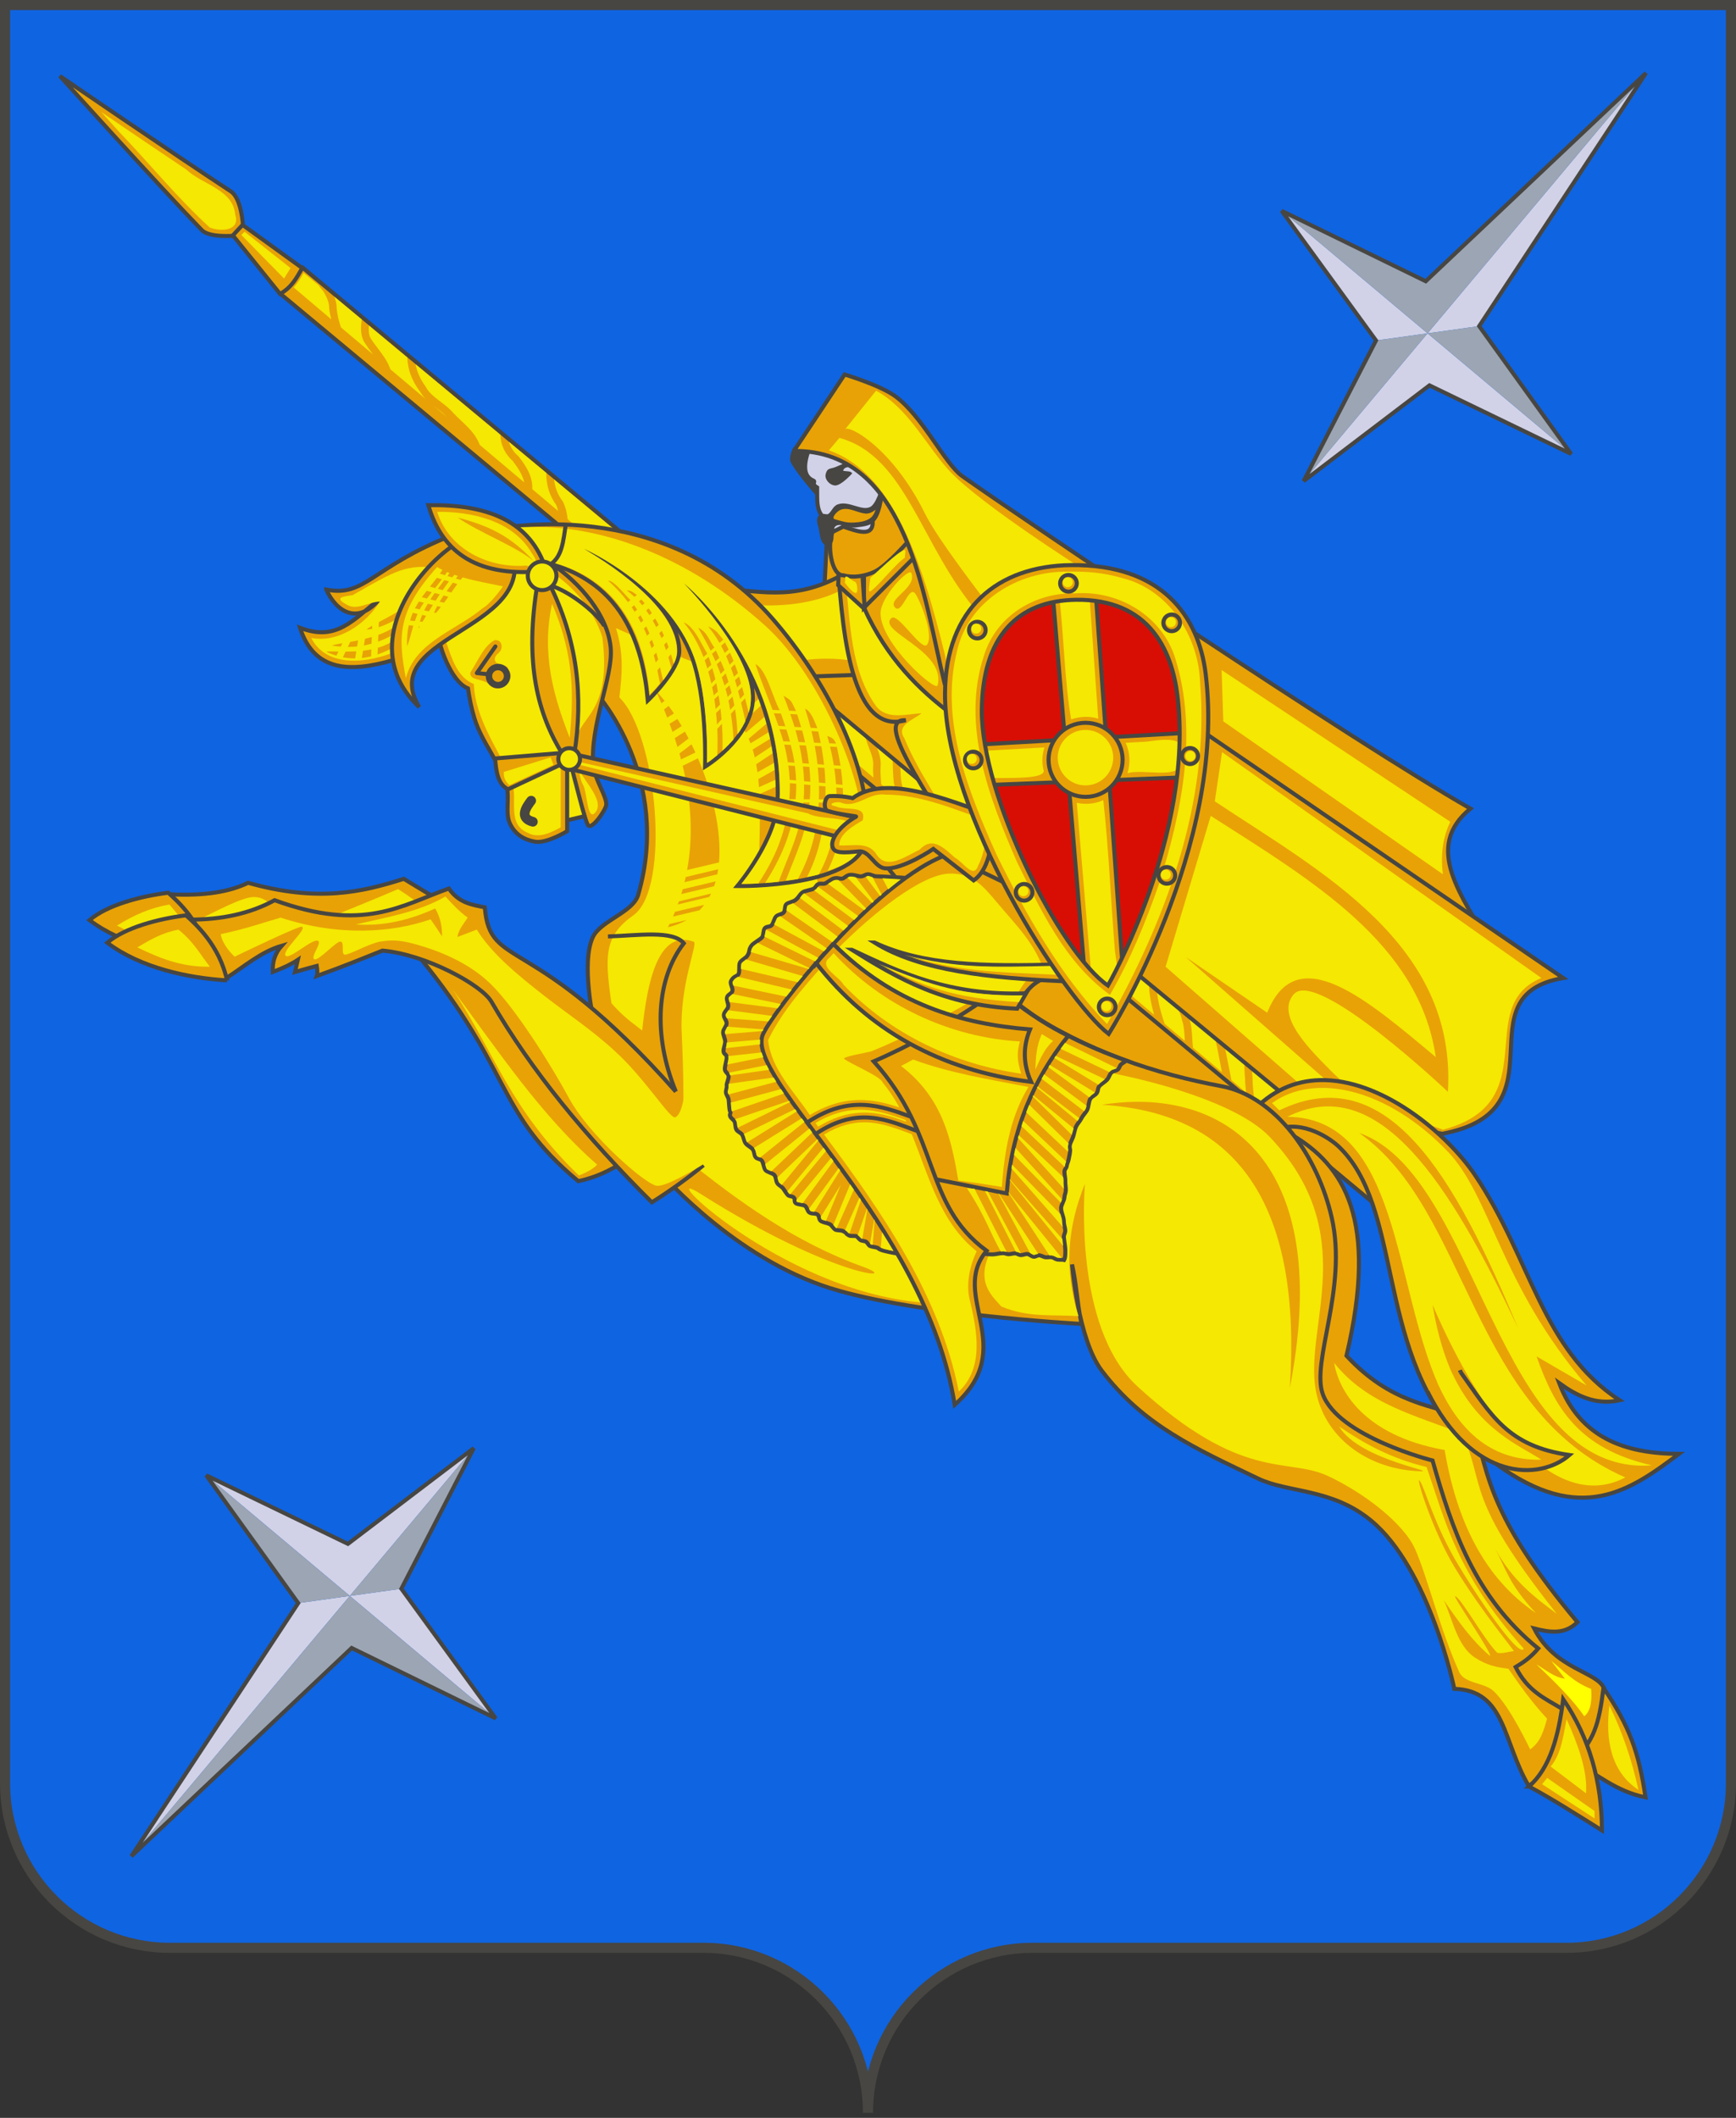 <?xml version="1.0" encoding="UTF-8" standalone="no"?>
<!-- Created with Inkscape (http://www.inkscape.org/) -->

<svg
   xmlns:dc="http://purl.org/dc/elements/1.1/"
   xmlns:cc="http://creativecommons.org/ns#"
   xmlns:rdf="http://www.w3.org/1999/02/22-rdf-syntax-ns#"
   xmlns:svg="http://www.w3.org/2000/svg"
   xmlns="http://www.w3.org/2000/svg"
   xmlns:sodipodi="http://sodipodi.sourceforge.net/DTD/sodipodi-0.dtd"
   xmlns:inkscape="http://www.inkscape.org/namespaces/inkscape"
   inkscape:version="0.48.4 r9939"
   version="1.1"
   id="svg2"
   height="656.254"
   width="538.123"
   sodipodi:docname="Coat of Arms of Peresvet (Moscow oblast).svg">
  <rect width="100%" height="100%" fill="#333333" stroke="none"/>
  <defs
     id="defs4" />
  <sodipodi:namedview
     id="base"
     pagecolor="#ffffff"
     bordercolor="#666666"
     borderopacity="1.0"
     inkscape:pageopacity="0.0"
     inkscape:pageshadow="2"
     inkscape:zoom="1.2647534"
     inkscape:cx="86.752309"
     inkscape:cy="359.12575"
     inkscape:document-units="px"
     inkscape:current-layer="layer1"
     showgrid="false"
     inkscape:object-paths="false"
     inkscape:snap-intersection-paths="false"
     inkscape:object-nodes="false"
     inkscape:window-width="1920"
     inkscape:window-height="1017"
     inkscape:window-x="-8"
     inkscape:window-y="-8"
     inkscape:window-maximized="1"
     fit-margin-top="0"
     fit-margin-left="0"
     fit-margin-right="0"
     fit-margin-bottom="0" />
  <g
     inkscape:label="Layer 1"
     inkscape:groupmode="layer"
     id="layer1"
     transform="translate(-124.439,-248.301)">
    <path
       style="fill:#0f64e1;fill-opacity:1;stroke:#474642;stroke-width:3.125;stroke-linecap:square;stroke-linejoin:miter;stroke-miterlimit:4;stroke-opacity:1;stroke-dasharray:none;stroke-dashoffset:0"
       d="m 393.5,902.993 c 0,-28.239 -22.893,-51.132 -51.019,-51.132 l -165.369,-2.5e-4 c -28.218,10e-6 -51.11,-22.892 -51.11,-51.066 l -8e-5,-550.932 534.998,0 -4.2e-4,551.014 c 4.2e-4,28.091 -22.892,50.984 -50.933,50.983 l -165.546,9.9e-4 C 416.393,851.861 393.5,874.753 393.5,902.993 z"
       id="path2998"
       inkscape:connector-curvature="0"
       sodipodi:nodetypes="cccccccccc" />
    <g
       id="g3833"
       transform="matrix(0.766,0.643,-0.643,0.766,700.655,154.537)"
       style="stroke-width:1.25;stroke-miterlimit:4;stroke-dasharray:none">
      <path
         d="m 19.938,751.25 59.031,0 L 30.75,739.281 z m 0,-59.75 -10.812,47.781 -47.281,11.969 58.094,0 0,-59.75 z m -10.812,71.75 10.812,93.312 0,-105.312 z"
         style="fill:#d1d2e8;fill-opacity:1;stroke:none"
         id="path3795"
         inkscape:connector-curvature="0" />
      <path
         d="M 30.75,739.281 19.938,691.5 l 0,59.75 z M 19.938,751.25 l 0,105.312 10.812,-93.312 48.219,-12 -59.031,0 z m 0,0 -58.094,0 47.281,12 z"
         style="fill:#9ca5b4;fill-opacity:1;stroke:none"
         id="path3777"
         inkscape:connector-curvature="0" />
      <path
         sodipodi:nodetypes="ccccccccc"
         inkscape:connector-curvature="0"
         d="M 9.125,763.25 19.938,856.562 30.75,763.25 78.969,751.25 30.75,739.281 19.938,691.5 9.125,739.281 -38.156,751.25 z"
         style="fill:none;stroke:#474642;stroke-width:1.25;stroke-linecap:butt;stroke-linejoin:miter;stroke-miterlimit:4;stroke-opacity:1;stroke-dasharray:none"
         id="path3810" />
    </g>
    <g
       transform="matrix(-0.766,-0.643,0.643,-0.766,99.172,939.871)"
       id="g3838"
       style="stroke-width:1.25;stroke-miterlimit:4;stroke-dasharray:none">
      <path
         inkscape:connector-curvature="0"
         id="path3840"
         style="fill:#d1d2e8;fill-opacity:1;stroke:none"
         d="m 19.938,751.25 59.031,0 L 30.75,739.281 z m 0,-59.75 -10.812,47.781 -47.281,11.969 58.094,0 0,-59.75 z m -10.812,71.75 10.812,93.312 0,-105.312 z" />
      <path
         inkscape:connector-curvature="0"
         id="path3842"
         style="fill:#9ca5b4;fill-opacity:1;stroke:none"
         d="M 30.75,739.281 19.938,691.5 l 0,59.75 z M 19.938,751.25 l 0,105.312 10.812,-93.312 48.219,-12 -59.031,0 z m 0,0 -58.094,0 47.281,12 z" />
      <path
         id="path3844"
         style="fill:none;stroke:#474642;stroke-width:1.25;stroke-linecap:butt;stroke-linejoin:miter;stroke-miterlimit:4;stroke-opacity:1;stroke-dasharray:none"
         d="M 9.125,763.25 19.938,856.562 30.75,763.25 78.969,751.25 30.75,739.281 19.938,691.5 9.125,739.281 -38.156,751.25 z"
         inkscape:connector-curvature="0"
         sodipodi:nodetypes="ccccccccc" />
    </g>
    <path
       style="fill:#e8a206;fill-opacity:1;stroke:#474642;stroke-width:1.25;stroke-linecap:butt;stroke-linejoin:miter;stroke-miterlimit:4;stroke-opacity:1;stroke-dasharray:none"
       d="m 380.75,415.375 -1.938,38.781 -12.312,0.969 39.75,91.938 68.562,37.906 43.5,5.656 L 456.75,537.25 410.5,472.125 383.25,415.875 z"
       id="path4989"
       inkscape:connector-curvature="0"
       sodipodi:nodetypes="cccccccccc" />
    <path
       style="fill:#474642;fill-opacity:1;stroke:#474642;stroke-width:1.25;stroke-linecap:butt;stroke-linejoin:miter;stroke-miterlimit:4;stroke-opacity:1;stroke-dasharray:none"
       d="m 378.656,402.354 c 0,0 -6.248,-6.913 -8.485,-10.96 -0.65,-1.176 0.53,-3.712 0.53,-3.712 l 4.773,1.237 4.419,10.96 z"
       id="path4924"
       inkscape:connector-curvature="0"
       sodipodi:nodetypes="cscccc" />
    <path
       style="fill:#e8a206;fill-opacity:1;stroke:#474642;stroke-width:1.25;stroke-linecap:butt;stroke-linejoin:miter;stroke-miterlimit:4;stroke-opacity:1;stroke-dasharray:none"
       d="m 211.248,339.245 7.071,-7.955 341.181,283.572 -7.5,7.75 z"
       id="path3888"
       inkscape:connector-curvature="0" />
    <path
       style="fill:#e8a206;fill-opacity:1;stroke:#474642;stroke-width:1.25;stroke-linecap:butt;stroke-linejoin:miter;stroke-miterlimit:4;stroke-opacity:1;stroke-dasharray:none"
       d="m 176.6,525.391 c 11.63,0.641 19.233,-0.885 24.749,-3.536 21.704,6.092 35.367,2.872 48.26,-1.237 l 17.501,10.607 61.695,70.004 c -8.217,4.468 -13.957,10.705 -25.102,13.081 -26.531,-22.021 -20.002,-35.212 -52.679,-73.539 l -39.421,-3.005 -23.688,5.303 z"
       id="path3854"
       inkscape:connector-curvature="0"
       sodipodi:nodetypes="cccccccccc" />
    <path
       style="fill:#e8a206;fill-opacity:1;stroke:#474642;stroke-width:1.25;stroke-linecap:butt;stroke-linejoin:miter;stroke-miterlimit:4;stroke-opacity:1;stroke-dasharray:none"
       d="m 621.724,771.641 c -1.893,-5.41 -15.137,-5.807 -21.744,-18.738 4.689,1.157 9.351,2.085 13.435,-1.945 -25.907,-31.04 -27.852,-43.753 -32.35,-63.109 -12.931,-3.916 -25.685,-4.835 -39.244,-19.445 9.966,-42.073 -0.641,-58.945 -17.147,-68.589 l 2.475,77.075 15.556,20.506 44.548,55.861 6.718,19.799 18.031,21.213 c 5.62,-4.464 9.741,-10.868 9.723,-22.627 z"
       id="path4960"
       inkscape:connector-curvature="0"
       sodipodi:nodetypes="cccccccccccc" />
    <path
       style="fill:#e8a206;fill-opacity:1;stroke:#474642;stroke-width:1.25;stroke-linecap:butt;stroke-linejoin:miter;stroke-miterlimit:4;stroke-opacity:1;stroke-dasharray:none"
       d="m 388.202,424.805 c -15.766,10.056 -27.05,6.669 -39.244,6.01 l 23.335,27.224 20.506,-0.707 z"
       id="path4901"
       inkscape:connector-curvature="0"
       sodipodi:nodetypes="ccccc" />
    <path
       style="fill:#f5e802;fill-opacity:1;stroke:none"
       d="m 384.375,431.562 c -7.932,3.882 -18.363,4.848 -27.156,4.125 5.205,6.047 8.602,11.72 13.844,17.688 4.516,-1.177 12.968,-1.373 18.312,-0.125 -1.052,-7.354 -2.229,-15.208 -3.281,-22.562 z"
       id="path5526"
       inkscape:connector-curvature="0"
       sodipodi:nodetypes="cccccc" />
    <path
       inkscape:connector-curvature="0"
       style="fill:#f5e802;fill-opacity:1;stroke:none"
       d="m 218.531,332.875 c -0.725,1.382 -1.518,2.791 -3.062,4.5 l 11.656,9.875 c -0.262,-1.19 -0.575,-2.378 -0.656,-3.625 -2.5e-4,-0.01 -2.5e-4,-0.021 0,-0.031 l 0,-0.031 c -0.013,-1.613 -0.695,-3.042 -1.562,-4.625 -0.422,-0.769 -1.215,-1.324 -1.625,-2.188 z m 9.531,7.344 c 0.397,1.013 0.704,2.09 0.719,3.312 2.9e-4,0.025 1e-5,0.033 0,0.031 0.145,2.116 0.661,4.152 1.344,6.188 l 9.938,8.375 c -0.931,-1.243 -1.903,-2.528 -2.75,-3.906 l -0.031,-0.031 c -2.5e-4,-0.01 -2.5e-4,-0.021 0,-0.031 -0.008,-0.013 -0.024,-0.019 -0.031,-0.031 -0.011,-0.01 -0.021,-0.021 -0.031,-0.031 -0.023,-0.029 -0.044,-0.061 -0.062,-0.094 -1.062,-2.249 -0.847,-4.569 -0.594,-6.719 l -8.5,-7.062 z m 10.719,8.938 c -0.079,1.381 -0.059,2.69 0.438,3.781 0.007,0.012 0.024,0.02 0.031,0.031 0.004,0.009 -0.004,0.022 0,0.031 1.833,2.988 4.851,5.85 6.188,9.719 l 11,9.281 c -0.726,-0.723 -1.363,-1.575 -1.906,-2.531 0.008,0.006 -0.047,-0.073 -0.094,-0.125 -0.022,-0.02 -0.037,-0.03 -0.062,-0.062 -0.026,-0.033 -0.038,-0.015 -0.062,-0.062 -2.105,-2.96 -3.543,-6.405 -3.594,-10.125 l -11.938,-9.938 z m 14.469,12 c 0.441,2.401 1.518,4.707 3.031,6.812 0.008,0.012 0.023,0.019 0.031,0.031 2.5e-4,0.01 2.5e-4,0.021 0,0.031 0.01,-2.5e-4 0.021,-2.5e-4 0.031,0 0.011,0.01 0.021,0.021 0.031,0.031 0.013,0.03 0.023,0.062 0.031,0.094 0.867,1.644 2.283,2.853 3.906,4.094 1.608,1.229 3.394,2.48 4.844,4.25 l 0.031,0 c -0.017,-0.019 0.006,0.039 0,0.031 -0.011,-0.016 0.002,-0.004 0.031,0.031 0.015,0.018 0.007,-0.032 0.031,0 2.615,2.778 6.311,5.318 7.906,9.594 l 13.781,11.625 c -0.491,-2.273 -1.868,-4.438 -3.438,-6.469 l 0.031,0 c -0.016,-0.013 0.013,-0.019 0,-0.031 -0.035,-0.053 -0.12,-0.115 -0.125,-0.125 -2.362,-2.061 -3.796,-5.018 -3.875,-8.156 z m 5.656,12.938 3.969,3.375 c -1.125,-1.209 -2.504,-2.256 -3.969,-3.375 z m 23.281,11.125 c 0.515,1.693 1.521,3.265 2.906,4.406 0.021,0.009 0.042,0.02 0.062,0.031 l 0.031,0.031 c 0.036,0.038 0.068,0.08 0.094,0.125 0.011,0.02 0.022,0.041 0.031,0.062 2.104,2.716 4.316,6.041 4.125,10 l 8,6.75 c -0.183,-0.607 -0.289,-1.238 -0.562,-1.812 -0.005,-0.007 0.005,-0.024 0,-0.031 -2.138,-2.906 -3.175,-6.375 -3.094,-9.938 l -11.594,-9.625 z m 14,11.656 c 0.27,2.407 1.111,4.681 2.594,6.656 l 0.031,0.031 c 0.009,0.012 0.022,0.02 0.031,0.031 0.038,0.047 0.07,0.1 0.094,0.156 l 0.031,0.062 c 0.836,1.749 1.222,3.569 1.438,5.375 L 395.188,489.25 c -0.072,-1.103 -0.157,-2.183 -0.094,-3.344 l 0,-0.031 c -9.9e-4,-0.021 -9.9e-4,-0.042 0,-0.062 0.175,-1.674 -0.323,-3.277 -1,-5.031 -0.44,-1.139 -0.913,-2.348 -1.281,-3.625 z m 100.156,83.25 c 0.674,1.771 1.281,3.704 1.062,5.875 -10e-4,0.011 10e-4,0.02 0,0.031 -0.092,1.68 0.083,3.457 0.188,5.281 l 5.219,4.375 c -0.474,-1.61 -0.978,-3.225 -1.312,-4.875 -9.9e-4,-0.021 -9.9e-4,-0.042 0,-0.062 -9.9e-4,-0.021 -9.9e-4,-0.042 0,-0.062 l 0,-0.031 c -0.256,-2.182 -0.311,-4.378 -0.344,-6.531 z m 7.188,5.969 c 0.057,1.445 0.113,2.889 0.281,4.312 10e-4,0.01 -10e-4,0.021 0,0.031 0.014,0.14 0.012,0.151 0,0.031 0.556,2.717 1.35,5.376 2.281,8 L 482.188,562.75 c -0.697,-2.506 -1.26,-5.046 -1.5,-7.656 -9.9e-4,-0.021 -9.9e-4,-0.042 0,-0.062 l 0,-0.031 c -0.057,-1.767 -0.115,-3.479 -0.375,-5.094 L 403.531,486.094 z M 482.844,552 c 0.062,0.985 0.126,1.966 0.156,2.906 0.002,0.054 10e-4,0.065 0,0.031 0.338,3.607 1.24,7.166 2.469,10.625 l 6.25,5.25 c -0.131,-2.166 -0.201,-4.245 -0.781,-6.094 -0.011,-0.02 -0.022,-0.041 -0.031,-0.062 -0.033,-0.069 -0.054,-0.143 -0.062,-0.219 -2.5e-4,-0.01 -2.5e-4,-0.021 0,-0.031 -0.605,-3.009 -2.606,-5.739 -3.938,-9.031 z m 8.406,6.969 c 0.72,1.455 1.365,2.985 1.75,4.688 0.011,0.02 0.022,0.041 0.031,0.062 0.044,0.066 0.076,0.141 0.094,0.219 0.057,0.284 0.049,0.307 0,0.062 0.993,3.127 0.76,6.211 1.125,8.969 l 8.969,7.562 c -0.646,-3.315 -1.249,-6.617 -1.969,-9.875 -0.005,-0.013 0.005,-0.017 0,-0.031 -0.007,-0.023 -0.025,-0.002 -0.031,-0.031 l 0.031,0 c -0.426,-1.356 -0.663,-2.708 -0.875,-4.031 l -9.125,-7.594 z m 11.969,9.969 c 0.073,0.297 0.13,0.62 0.219,0.906 0.044,0.066 0.076,0.141 0.094,0.219 0.956,4.316 1.739,8.667 2.625,12.938 l 4.531,3.844 c -0.138,-1.437 -0.278,-2.876 -0.312,-4.344 -2.4e-4,-0.011 2.4e-4,-0.021 0,-0.031 -9.3e-4,-0.04 -4.2e-4,-0.05 0,-0.031 -0.234,-2.616 -0.281,-5.214 -0.312,-7.781 l -6.844,-5.719 z m 9.25,7.688 c 0.031,1.913 0.048,3.814 0.219,5.688 9.9e-4,0.021 9.9e-4,0.042 0,0.062 l 0,0.031 c 0.048,2.182 0.275,4.379 0.531,6.594 l 7.672,6.478 5.697,-7.119 -14.119,-11.734 z"
       id="path5392"
       sodipodi:nodetypes="ccccccsccccccccccccccccccccccccscccccccccccsccccccccccccccccccccccccccccccccccccccccscccccccccccccccccccccccccccccccccccccccccccccccccccccccccccccccccccccc" />
    <path
       style="fill:#e8a206;fill-opacity:1;stroke:#474642;stroke-width:1.25;stroke-linecap:butt;stroke-linejoin:miter;stroke-miterlimit:4;stroke-opacity:1;stroke-dasharray:none"
       d="m 423.911,516.022 c -6.246,-14.849 -30.248,-45.308 -18.738,-44.548 -18.122,5.263 -19.839,-32.787 -21.213,-50.558 l 18.385,5.303 28.284,54.094 z"
       id="path4899"
       inkscape:connector-curvature="0"
       sodipodi:nodetypes="cccccc" />
    <path
       style="fill:#f5e802;fill-opacity:1;stroke:none"
       d="m 386.531,428.25 c 1.519,13.117 1.513,27.682 9.406,38.75 3.371,4.528 9.483,2.541 14.156,2.312 -2.574,2.103 -8.051,3.661 -5.312,7.781 4.735,11.459 12.434,21.616 18.281,32.594 1.441,-9.949 4.649,-20.161 5.005,-29.949 -9.043,-17.288 -18.087,-34.576 -27.13,-51.864 -4.287,0.264 -15.24,-7.676 -14.528,-1.258 l 0.074,0.997 0.047,0.636 z"
       id="path5954"
       inkscape:connector-curvature="0" />
    <path
       style="fill:#e8a206;fill-opacity:1;stroke:#474642;stroke-width:1.25;stroke-linecap:butt;stroke-linejoin:miter;stroke-miterlimit:4;stroke-opacity:1;stroke-dasharray:none"
       d="m 419.75,469.862 c -10.496,-7.893 -20.31,-17.422 -27.5,-33.25 4.949,-6.135 10.226,-11.941 16.5,-16.75 l 11.5,35 z"
       id="path4909"
       inkscape:connector-curvature="0"
       sodipodi:nodetypes="ccccc" />
    <path
       style="fill:#e8a206;fill-opacity:1;stroke:#474642;stroke-width:1.25;stroke-linecap:butt;stroke-linejoin:miter;stroke-miterlimit:4;stroke-opacity:1;stroke-dasharray:none"
       d="m 392.25,436.612 0,-10.25 13.5,-11.25 2.75,5.25 z"
       id="path4911"
       inkscape:connector-curvature="0" />
    <path
       style="fill:#e8a206;fill-opacity:1;stroke:#474642;stroke-width:1.25;stroke-linecap:butt;stroke-linejoin:miter;stroke-miterlimit:4;stroke-opacity:1;stroke-dasharray:none"
       d="m 392.5,437.112 -8.25,-7.5 0.25,-5.25 7.25,1.75 z"
       id="path4913"
       inkscape:connector-curvature="0" />
    <path
       style="fill:#d1d2e8;fill-opacity:1;stroke:#474642;stroke-width:1.25;stroke-linecap:butt;stroke-linejoin:miter;stroke-miterlimit:4;stroke-opacity:1;stroke-dasharray:none"
       d="m 375.25,387.362 c -1.621,4.36 -2.054,8.469 1.257,9.832 0.982,0.404 -0.807,0.966 1.243,2.168 0.073,3.756 -0.501,7.901 2.75,9.75 l 4,6.5 9.5,-0.75 6.5,-15.25 -11.5,-12 z"
       id="path4915"
       inkscape:connector-curvature="0"
       sodipodi:nodetypes="csccccccc" />
    <path
       id="path4921"
       style="fill:#e8a206;fill-opacity:1;stroke:#474642;stroke-width:1.25;stroke-linecap:butt;stroke-linejoin:miter;stroke-miterlimit:4;stroke-opacity:1;stroke-dasharray:none"
       d="m 398.808,399.526 -4.066,8.662 c 1.301,6.775 -3.549,5.165 -8.891,3.286 l -3.307,1.664 c -1.748,3.38 -0.596,13.609 3.359,13.435 3.085,0.857 6.628,0.256 9.546,-1.061 3.917,-1.767 11.049,-10.076 11.049,-10.076 z"
       inkscape:connector-curvature="0"
       sodipodi:nodetypes="cccccscc" />
    <path
       style="fill:#474642;fill-opacity:1;stroke:#474642;stroke-width:1.25;stroke-linecap:butt;stroke-linejoin:miter;stroke-miterlimit:4;stroke-opacity:1;stroke-dasharray:none"
       d="m 381.307,408.188 c 1.289,-0.588 1.678,-2.508 3.005,-3.005 3.208,-1.201 7.25,2.356 10.253,0.707 2.057,-1.13 3.359,-6.187 3.359,-6.187 0,0 -0.468,7.068 -2.652,9.546 -1.31,1.486 -3.52,1.577 -5.48,1.861 -2.288,0.331 -5.122,-1.793 -6.894,-0.093 -1.425,1.368 0.182,5.341 -1.768,5.657 -1.792,0.29 -1.937,-2.994 -2.298,-4.773 -0.264,-1.303 -1.009,-2.67 0,-3.536 0.628,-0.539 1.723,0.167 2.475,-0.177 z"
       id="path5550"
       inkscape:connector-curvature="0"
       sodipodi:nodetypes="ssscsssssss" />
    <path
       style="fill:#e8a206;fill-opacity:1;stroke:#474642;stroke-width:1.25;stroke-linecap:butt;stroke-linejoin:miter;stroke-miterlimit:4;stroke-opacity:1;stroke-dasharray:none"
       d="m 370.524,388.035 15.733,-23.688 c 0,0 11.16,3.356 15.743,6.765 8.639,6.425 15.226,20.846 20.75,24.75 19.943,14.095 120.867,82.061 157.5,103 -14.598,11.865 -3.15,26.752 7,43.5 l -96,-66.75 -74,-15.5 c -6.383,-25.721 -11.329,-72.397 -46.726,-72.077 z"
       id="path4926"
       inkscape:connector-curvature="0"
       sodipodi:nodetypes="ccssccccc" />
    <path
       style="fill:#e8a206;fill-opacity:1;stroke:#474642;stroke-width:1.25;stroke-linecap:butt;stroke-linejoin:miter;stroke-miterlimit:4;stroke-opacity:1;stroke-dasharray:none"
       d="m 609,551.362 -116.25,-79.5 -21.25,73.75 54,44.5 46,9.5 c 38.576,-7.243 5.449,-42.851 37.5,-48.25 z"
       id="path4928"
       inkscape:connector-curvature="0"
       sodipodi:nodetypes="cccccc" />
    <path
       inkscape:connector-curvature="0"
       id="path5570"
       style="fill:#f5e802;fill-opacity:1;stroke:none"
       d="m 499.75,501.112 -14,46.75 41.75,36.5 9.25,-0.25 -44.75,-39.25 25.25,17.25 c 9.104,-22.98 30.809,-4.177 52.25,13.75 -5.104,-35.096 -38.107,-54.542 -69.75,-74.75 z m 1.25,-4.5 2.25,-15.25 99,70 c -21.459,8.774 1.503,38.473 -30.5,47 0,0 -25.04,-8.434 -34,-17.5 -6.418,-6.494 -18.316,-17.675 -12.25,-24.5 7.229,-8.133 47.75,30.25 47.75,30.25 2.798,-45.804 -39.246,-68.095 -72.25,-90 z" />
    <path
       style="fill:#e8a206;fill-opacity:1;stroke:#474642;stroke-width:1.25;stroke-linecap:butt;stroke-linejoin:miter;stroke-miterlimit:4;stroke-opacity:1;stroke-dasharray:none"
       d="M 577.188,673.469 577,672.875 588.312,702 c 26.175,19.065 41.446,8.157 56.562,-3.188 -16.808,-0.051 -30.644,-4.987 -37.125,-21.938 5.508,3.982 11.374,6.934 18.75,5.312 -24.286,-15.819 -27.475,-44.036 -44.844,-69.781 -8.726,-12.935 -29.122,-29.995 -48.25,-29.406 -7.485,0.23 -14.771,3.157 -21.094,10.094 l 7.062,5.656 c 7.301,-3.754 16.083,1.262 19.781,4.594 20.117,18.679 11.71,61.661 37.312,90.156"
       id="path4962"
       inkscape:connector-curvature="0"
       sodipodi:nodetypes="ccccccsscccc" />
    <path
       style="fill:#e8a206;fill-opacity:1;stroke:#474642;stroke-width:1.25;stroke-linecap:butt;stroke-linejoin:miter;stroke-miterlimit:4;stroke-opacity:1;stroke-dasharray:none"
       d="m 308.5,564.862 c 0,0 -4.067,-18.376 -0.25,-26.25 2.436,-5.025 12.434,-7.64 14,-13 10.613,-36.332 -12.75,-62.25 -12.75,-62.25 l -20.5,-46.75 36,5.5 42.5,34.25 c 8.125,19.325 20.783,47.546 34.5,63.75 l 38.5,40.25 c 20.993,13.924 42.579,20.78 62.5,24.5 17.052,3.184 29.956,21.874 34.25,40.75 5.008,22.016 -6.491,44.57 -2.75,54.75 4.831,13.146 34,20.5 34,20.5 6.07,21.263 12.942,42.22 32.75,58.25 -2.333,2.791 -4.667,4.354 -7,5.75 3.834,7.666 9.323,9.812 14.5,13 -0.613,9.216 -0.735,18.653 -10.5,23.75 -8.058,-13.765 -7.063,-29.483 -23,-30 0,0 -7.729,-37.132 -25.737,-52.073 -12.213,-10.133 -25.769,-8.609 -35.084,-13.078 -19.304,-9.264 -35.549,-16.41 -48.49,-33.47 -7.347,-9.685 -9.189,-32.879 -9.189,-32.879 1.392,6.219 1.347,10.196 2.914,18.427 0,0 -54.852,-2.933 -80.414,-11.927 -29.674,-10.441 -51.25,-36.25 -51.25,-36.25 z"
       id="path3856"
       inkscape:connector-curvature="0"
       sodipodi:nodetypes="cssccccccsssccccccsssccscc" />
    <path
       inkscape:connector-curvature="0"
       style="fill:#f5e802;fill-opacity:1;stroke:none"
       d="m 315.375,442.938 c 2.595,8.402 1.78,14.88 1.062,21.469 11.697,11.506 16.01,59.266 4.344,67.5 -9.023,6.369 -8.945,12.498 -6.812,27.25 3.91,4.453 6.548,6.084 9.531,8.469 1.545,-14.648 4.837,-31.567 16,-27.5 1.373,0.5 -4.436,13.328 -3.75,28.188 0.681,14.761 0.735,24.714 0,38.062 17.465,14.263 35.559,27.057 56,34.375 12.957,4.639 -8.646,3.783 -50.125,-22.5 -15.931,-10.095 24.069,29.595 68.125,33.625 l 24.5,-20.5 c -8.985,13.064 -2.827,17.879 0.596,21.78 8.417,3.488 15.487,2.438 23.904,2.97 -4.65,-14.613 -3.283,-28.022 2,-41 0,0 -3.961,44.211 16.25,62.75 32.541,29.85 46.354,21.893 59,27.75 10.724,4.967 23.415,14.435 27.125,22.75 3.626,8.126 7.654,24.718 13.625,38 1.683,3.743 7.777,3.171 10.75,6 5.125,4.878 11.25,18 11.25,18 3.292,-2.285 4.226,-5.919 5.25,-9.5 -5.336,-5.835 -8.602,-10.634 -12,-15.5 -3.667,-0.442 -6.583,-1.037 -10.25,-3.375 -5.553,-3.541 -6.909,-11.55 -9.75,-17.875 4.375,6.499 8.887,12.726 14.25,17.25 1.231,-0.064 -11.677,-18.747 -10.75,-18.469 1.866,0.56 8.702,13.016 12.969,17.469 1.263,0.518 3.354,-0.276 5.219,-0.438 0.337,-0.029 -9.739,-11.876 -18.25,-25.844 -6.878,-11.288 -12.465,-29.065 -10.875,-26.906 1.566,2.126 4.395,13.609 12.062,26.281 8.668,14.327 19.163,28.613 20.125,25.656 -20.798,-23.314 -24.196,-39.258 -30.094,-56.25 -10.971,-2.633 -19.156,-7.126 -27.125,-12.562 6.446,10.879 33.87,14.458 23.844,13.812 -15.78,-1.016 -28.681,-10.936 -31.125,-25.344 -3.403,-20.059 14.211,-48.348 -14.281,-78.25 -12.172,-12.774 -47.75,-19.469 -47.75,-19.469 l -91.562,-56.188 -7.781,-34.312 -2.812,-7.969 -8.812,5 c -0.116,-0.835 -0.254,-1.659 -0.406,-2.469 l 8.188,-5.469 -0.688,-1.938 -7.938,5.281 c -0.196,-0.823 -0.412,-1.648 -0.656,-2.438 l 7.875,-4.844 -0.656,-1.906 -7.875,4.812 c -0.181,-0.477 -0.39,-0.945 -0.594,-1.406 l 7.438,-6.281 -0.719,-2.031 -7.625,6.438 c -0.481,-0.896 -1.006,-1.741 -1.594,-2.562 l 7.969,-7.406 -0.719,-2.062 -7,6.469 3.062,-9.5 -20.719,-7.906 z m 12.375,19.438 c 0.894,0.903 1.786,1.939 2.688,3.062 l -0.969,0.781 c -0.551,-1.282 -1.124,-2.556 -1.719,-3.844 z m 3.938,4.656 c 0.555,0.75 1.107,1.525 1.656,2.344 l -2.094,1.281 c -0.324,-0.831 -0.625,-1.666 -0.969,-2.5 z m 2.75,4.062 c 0.444,0.706 0.878,1.442 1.312,2.188 l -2.844,1.812 C 332.613,474.253 332.314,473.406 332,472.562 z M 336.75,475 c 0.386,0.699 0.751,1.4 1.125,2.125 l -3.438,2.625 c -0.274,-0.906 -0.544,-1.809 -0.844,-2.719 z m 2.031,3.938 c 0.41,0.838 0.828,1.667 1.219,2.531 l -4.469,2.156 c -0.16,-0.61 -0.296,-1.232 -0.469,-1.844 z m 2,4.344 c 4.467,10.434 7.394,22.342 6.531,32.25 l -9.875,2.344 c 1.902,-10.415 1.304,-21.212 -1.375,-32.281 z m 27.656,1.438 c 0.054,1.191 0.049,2.369 0.062,3.531 l -8.781,3.969 c -0.06,-0.847 -0.132,-1.671 -0.219,-2.5 z m 0.094,5.719 c -0.142,10.668 -2.322,19.864 -8.781,25.938 0.052,-7.338 0.427,-14.929 0.094,-22 l 8.688,-3.938 z m -21.469,27.219 c -0.078,0.526 -0.179,1.051 -0.281,1.562 l -10.156,2.438 c 0.129,-0.528 0.259,-1.064 0.375,-1.594 z m -0.781,3.75 c -0.147,0.517 -0.324,1.002 -0.5,1.5 l -10.156,2.438 c 0.154,-0.501 0.296,-0.998 0.438,-1.5 z m -1.438,3.781 c -0.168,0.35 -0.346,0.694 -0.531,1.031 l -9.781,2.344 c 0.119,-0.326 0.261,-0.642 0.375,-0.969 z m -2.125,3.5 c -0.445,0.579 -0.922,1.132 -1.438,1.656 l -8.219,1.969 c 0.21,-0.483 0.396,-0.984 0.594,-1.469 z m -5.406,4.688 c -1.691,0.959 -3.624,1.732 -5.812,2.25 0.165,-0.331 0.31,-0.669 0.469,-1 z m 139.312,56.344 c 33.628,-0.246 60.047,25.14 47.625,88.656 3.655,-54.596 -14.578,-85.147 -58.25,-87.75 3.598,-0.56 7.146,-0.881 10.625,-0.906 z"
       id="path5014"
       sodipodi:nodetypes="ccsccsscsscccccssssscccsccsccssscccssscccccccccccccccccccccccccccccccccccccccccccccccccccccccccccccccccccccccccccccccccccccccsccs" />
    <path
       id="path5005"
       style="fill:#f5e802;fill-opacity:1;stroke:none"
       d="m 226.451,532.639 c 6.96,-2.861 12.748,-5.137 21.39,-8.839 2.711,1.711 5.421,3.652 8.132,5.834 -10.212,3.676 -20.02,4.441 -29.522,3.005 z m -40.128,0.53 c 4.928,-2.436 12.848,-6.692 16.44,-6.894 3.624,-0.204 5.072,2.157 7.425,3.359 -8.29,2.071 -16.915,5.038 -23.865,3.536 z"
       inkscape:connector-curvature="0" />
    <path
       inkscape:connector-curvature="0"
       style="fill:#e8a206;fill-opacity:1;stroke:#474642;stroke-width:1.25;stroke-linecap:butt;stroke-linejoin:miter;stroke-miterlimit:4;stroke-opacity:1;stroke-dasharray:none"
       d="m 333.931,586.556 c -44.628,-50.3 -57.562,-37.314 -59.22,-57.099 -3.999,-0.797 -8.052,-1.378 -11.137,-5.834 -14.639,5.151 -26.367,13.714 -54.005,3.624 -7.763,4.225 -16.603,6.026 -26.251,6.01 l 11.402,18.031 c 5.547,-3.568 10.627,-8.071 17.03,-9.926 -2.193,2.453 -2.911,5.201 -2.75,8.125 3.275,-1.25 5.889,-2.5 7.75,-3.75 -0.292,1.25 -0.583,2.5 -0.875,3.75 3.225,-0.95 4.881,-1.377 6.75,-1.875 0.196,1.237 0.273,2.356 0,3.125 9.209,-3.316 14.248,-5.44 20.375,-7.875 13.463,1.167 30.77,10.652 33.768,15.828 12.32,21.277 29.326,41.948 49.732,62.172 6.079,-3.833 11.335,-7.667 16,-11.5"
       id="path3848" />
    <path
       sodipodi:nodetypes="cccc"
       inkscape:connector-curvature="0"
       id="path3852"
       d="m 189.308,545.084 c -12.089,-0.701 -26.883,-3.907 -37.123,-11.667 5.483,-4.696 15.818,-7.409 24.395,-8.485 2.863,2.55 10.402,9.264 12.728,20.153 z"
       style="fill:#e8a206;fill-opacity:1;stroke:#474642;stroke-width:1.25;stroke-linecap:butt;stroke-linejoin:miter;stroke-miterlimit:4;stroke-opacity:1;stroke-dasharray:none" />
    <path
       style="fill:#f5e802;fill-opacity:1;stroke:none"
       d="m 166.347,537.942 -5.657,-2.828 c 5.354,-3.326 10.272,-5.483 16.263,-6.541 l 4.596,5.48 z"
       id="path4999"
       inkscape:connector-curvature="0"
       sodipodi:nodetypes="ccccc" />
    <path
       style="fill:#e8a206;fill-opacity:1;stroke:#474642;stroke-width:1.25;stroke-linecap:butt;stroke-linejoin:miter;stroke-miterlimit:4;stroke-opacity:1;stroke-dasharray:none"
       d="m 194.808,552.084 c -12.089,-0.701 -26.883,-3.907 -37.123,-11.667 5.483,-4.696 15.818,-7.409 24.395,-8.485 2.863,2.55 10.402,9.264 12.728,20.153 z"
       id="path3846"
       inkscape:connector-curvature="0"
       sodipodi:nodetypes="cccc" />
    <path
       style="fill:#f5e802;fill-opacity:1;stroke:#474642;stroke-width:1.25;stroke-linecap:butt;stroke-linejoin:miter;stroke-miterlimit:4;stroke-opacity:1;stroke-dasharray:none"
       d="m 297.625,503.112 10.5,-2.5 -5.75,-17.125 -3.375,0.5 z"
       id="path3874"
       inkscape:connector-curvature="0" />
    <path
       style="fill:#e8a206;fill-opacity:1;stroke:#474642;stroke-width:1.25;stroke-linecap:butt;stroke-linejoin:miter;stroke-miterlimit:4;stroke-opacity:1;stroke-dasharray:none"
       d="m 295.25,422.862 c 9.087,6.122 17.656,16.182 18.5,26.25 0.753,8.983 -6.58,24.124 -5.375,36.5 0.408,4.197 4.119,9.362 4,12 -0.072,1.605 -4.721,8.343 -5.75,6.25 -1.591,-3.237 -5.599,-21.595 -6.375,-21.75 l 0,23.75 c 0,0 -6.393,3.914 -10,3.25 -3.539,-0.652 -6.214,-2.371 -7.75,-5.625 -1.496,-3.169 -0.082,-7.993 -1,-11.375 -2.07,-7.626 -7.712,-13.686 -10,-21.25 -0.922,-3.048 -1.535,-6.088 -2,-9.25 -5.579,-2.187 -9.119,-14.433 -8.75,-14.75 l 23.25,-29.5 z"
       id="path3858"
       inkscape:connector-curvature="0"
       sodipodi:nodetypes="cssssccsssscccc" />
    <path
       style="fill:#f5e802;fill-opacity:1;stroke:none"
       d="m 284.594,419.875 -21.781,27.594 c 1.61,4.745 3.414,10.78 8.5,12.781 0.481,10.862 7.204,19.519 11.406,29.062 2.831,5.627 -1.785,14.142 5.406,17.094 3.388,1.838 7.124,-0.143 10.125,-1.719 l 0,-24.562 c 6.193,-1.105 4.893,7.58 6.812,11.219 1.388,1.83 1.308,11.006 3.625,9.031 4.354,-4.234 -5.984,-12.22 -5.992,-16.914 -2.219,-13.979 11.953,-10.321 8.461,-37.649 -3.825,-12.343 -14.74,-21.395 -26.562,-25.938 z m -6.812,26.781 c 0.486,-0.044 0.999,0.024 1.406,0.312 1.1,0.88 0.896,2.657 -0.062,3.562 -0.732,0.563 -1.556,1.462 -1.25,2.469 0.362,1.018 1.557,1.188 2.469,1.438 0.627,0.21 1.564,0.374 1.625,1.188 0.391,0.591 0.738,1.25 0.781,1.969 0.02,1.818 -1.478,3.382 -3.156,3.875 -1.345,0.484 -2.949,-0.08 -3.719,-1.281 -1.203,-1.004 -2.842,-1.07 -4.25,-1.625 -0.855,-0.2 -1.63,-1.015 -1.344,-1.938 0.897,-1.378 1.668,-2.832 2.5,-4.25 1.303,-2.167 2.694,-4.49 5,-5.719 z"
       id="path5102"
       inkscape:connector-curvature="0"
       sodipodi:nodetypes="ccccccccccccccccccccccccc" />
    <path
       style="fill:#e8a206;fill-opacity:1;stroke:#474642;stroke-width:1.25;stroke-linecap:butt;stroke-linejoin:miter;stroke-miterlimit:4;stroke-opacity:1;stroke-dasharray:none"
       d="m 298.929,484.909 -16.971,7.955 c -3.143,-1.394 -3.701,-5.374 -4.066,-9.546 l 21.39,-1.768 z"
       id="path3864"
       inkscape:connector-curvature="0"
       sodipodi:nodetypes="ccccc" />
    <path
       style="fill:none;fill-opacity:1;stroke:#474642;stroke-width:3;stroke-linecap:round;stroke-linejoin:miter;stroke-miterlimit:4;stroke-opacity:1;stroke-dasharray:none"
       d="m 289.623,502.94 c -4.523,-1.18 -1.887,-4.756 -0.53,-6.541"
       id="path3866"
       inkscape:connector-curvature="0"
       sodipodi:nodetypes="cc" />
    <path
       style="fill:#e8a206;fill-opacity:1;stroke:#474642;stroke-width:1.25;stroke-linecap:round;stroke-linejoin:round;stroke-miterlimit:4;stroke-opacity:1;stroke-dasharray:none"
       d="m 277,457.362 -4.75,-0.5 5.75,-8.25"
       id="path3870"
       inkscape:connector-curvature="0" />
    <path
       sodipodi:type="arc"
       style="fill:#e8a206;fill-opacity:1;stroke:#474642;stroke-width:2;stroke-linecap:round;stroke-linejoin:miter;stroke-miterlimit:4;stroke-opacity:1;stroke-dasharray:none;stroke-dashoffset:0"
       id="path3868"
       sodipodi:cx="278.5625"
       sodipodi:cy="458.04968"
       sodipodi:rx="2.8125"
       sodipodi:ry="2.8125"
       d="m 281.375,458.05 c 0,1.553 -1.259,2.812 -2.812,2.812 -1.553,0 -2.812,-1.259 -2.812,-2.812 0,-1.553 1.259,-2.812 2.812,-2.812 1.553,0 2.812,1.259 2.812,2.812 z"
       transform="translate(0.25,-0.25)" />
    <path
       style="fill:#e8a206;fill-opacity:1;stroke:#474642;stroke-width:1.25;stroke-linecap:butt;stroke-linejoin:miter;stroke-miterlimit:4;stroke-opacity:1;stroke-dasharray:none"
       d="m 298.875,482.112 3.625,-0.375 c 2.739,-17.447 1.115,-35.137 -8.125,-53.25 l -3.25,0.25 c -4.321,25.271 0.134,41.036 7.75,53.375 z"
       id="path3872"
       inkscape:connector-curvature="0"
       sodipodi:nodetypes="ccccc" />
    <path
       style="fill:#e8a206;fill-opacity:1;stroke:#474642;stroke-width:1.25;stroke-linecap:butt;stroke-linejoin:miter;stroke-miterlimit:4;stroke-opacity:1;stroke-dasharray:none"
       d="m 225.567,430.992 c 12.065,2.409 14.017,-6.888 38.891,-16.794 l 15.91,5.127 -27.754,30.406 -6.541,3.182 c -13.236,3.828 -24.302,3.429 -28.638,-10.076 11.219,4.293 16.259,-2.21 24.749,-9.016 -6.921,8.426 -13.551,3.912 -16.617,-2.828 z"
       id="path3878"
       inkscape:connector-curvature="0"
       sodipodi:nodetypes="cccccccc" />
    <path
       inkscape:connector-curvature="0"
       style="fill:#f5e802;fill-opacity:1;stroke:none"
       d="m 260.317,424.393 c -9.71,-1.483 -13.361,0.744 -26.567,8.325 -2.98,0.4 -5.827,0.755 -1.969,2.875 3.26,2.094 6.99,-0.866 10.438,-0.875 -4.42,6.963 -12.903,12.89 -21.312,11.25 4.87,9.578 18.022,7.74 26.219,4.188 6.459,-3.804 21.337,-16.498 13.192,-25.763 z M 249.781,436.5 l 0.938,1.75 c -2.822,1.542 -5.668,3.4 -8.906,4.406 l 0.062,-1.594 c 2.468,-1.319 5.487,-2.861 7.906,-4.562 z m -2.094,5.281 1.125,1.656 c -2.431,1.632 -4.822,2.838 -7.188,3.688 l 0.094,-2.094 c 2.225,-0.807 4.328,-1.852 5.969,-3.25 z m -7.875,0.406 -0.031,0.969 c -0.564,0.099 -1.127,0.187 -1.719,0.219 0.379,-0.34 0.999,-0.75 1.75,-1.188 z m -0.125,3.5 -0.094,2.062 c -0.788,0.218 -1.563,0.419 -2.344,0.562 l 0.344,-2.062 c 0.691,-0.169 1.399,-0.358 2.094,-0.562 z m 8,0.094 1.125,1.656 c -2.487,1.655 -4.945,2.847 -7.344,3.656 l 0.094,-2.062 c 2.263,-0.665 4.396,-1.681 6.125,-3.25 z m -12.25,0.969 -0.312,1.875 c -0.969,0.1 -1.919,0.126 -2.875,0.125 L 233,447.219 c 0.776,-0.138 1.592,-0.295 2.438,-0.469 z m -4.875,0.875 -0.5,1.031 c -0.915,-0.07 -1.816,-0.163 -2.719,-0.312 0.597,-0.244 1.76,-0.467 3.219,-0.719 z m 8.969,1.906 -0.062,2.156 c -0.97,0.237 -1.923,0.398 -2.875,0.5 l 0.375,-2.25 c 0.856,-0.099 1.704,-0.232 2.562,-0.406 z m -4.656,0.594 -0.344,2.188 c -1.284,0.006 -2.567,-0.105 -3.812,-0.344 l 0.844,-1.75 c 1.045,-0.001 2.149,-0.021 3.312,-0.094 z m -7.969,0.031 c 0.656,-0.002 1.502,0.012 2.438,0.031 l -0.625,1.281 c -1.068,-0.321 -2.122,-0.719 -3.156,-1.219 0.295,-0.065 0.749,-0.092 1.344,-0.094 z"
       id="path5222"
       sodipodi:nodetypes="cccccccccccccccccccccccccccccccccccccccccccccccccccccccccccc" />
    <path
       style="fill:#e8a206;fill-opacity:1;stroke:#474642;stroke-width:1.25;stroke-linecap:butt;stroke-linejoin:miter;stroke-miterlimit:4;stroke-opacity:1;stroke-dasharray:none"
       d="m 254.382,467.408 c -27.603,-25.793 20.724,-66.753 27.754,-51.265 12.508,27.558 -41.483,28.166 -27.754,51.265 z"
       id="path3876"
       inkscape:connector-curvature="0"
       sodipodi:nodetypes="csc" />
    <path
       style="fill:#e8a206;fill-opacity:1;stroke:#474642;stroke-width:1.25;stroke-linecap:butt;stroke-linejoin:miter;stroke-miterlimit:4;stroke-opacity:1;stroke-dasharray:none"
       d="m 143,271.862 c 0,0 34.193,23.409 53,35.75 3.328,2.184 3.75,10.5 3.75,10.5 l -3,3.25 c 0,0 -7.452,0.621 -9.75,-1.75 -13.974,-14.413 -44,-47.75 -44,-47.75 z"
       id="path3884"
       inkscape:connector-curvature="0"
       sodipodi:nodetypes="csccsc" />
    <path
       style="fill:#e8a206;fill-opacity:1;stroke:#474642;stroke-width:1.25;stroke-linecap:butt;stroke-linejoin:miter;stroke-miterlimit:4;stroke-opacity:1;stroke-dasharray:none"
       d="m 211.25,339.362 c 3.638,-1.993 5.171,-5.04 6.875,-8 l -18.5,-13.375 -3,3.25 z"
       id="path3886"
       inkscape:connector-curvature="0"
       sodipodi:nodetypes="ccccc" />
    <path
       style="fill:#e8a206;fill-opacity:1;stroke:#474642;stroke-width:1.25;stroke-linecap:butt;stroke-linejoin:miter;stroke-miterlimit:4;stroke-opacity:1;stroke-dasharray:none"
       d="m 364,440.112 c 16.121,18.536 31.062,46.345 29,67.75 -1.506,15.631 -40,15 -40,15 0,0 12.177,-14.413 12.5,-26.75 1.076,-41.091 -29,-67 -29,-67 0,0 22.657,21.359 21.25,36.75 -1.073,11.743 -14.75,20 -14.75,20 0,0 0.671,-18.307 -3.25,-31.5 -6.995,-23.534 -34.25,-36 -34.25,-36 0,0 29.127,14.68 29.5,31.5 0.135,6.102 -9.75,15.5 -9.75,15.5 -3.195,-36.703 -25.242,-40.772 -35,-44 l -12,-9.125 c 0,0 51.811,-11.148 85.75,27.875 z"
       id="path3882"
       inkscape:connector-curvature="0"
       sodipodi:nodetypes="sscscscscscccs" />
    <path
       style="fill:#f5e802;fill-opacity:1;stroke:none"
       d="M 293.781,411.665 C 284.371,411.354 278.25,412.25 278.25,412.25 l 12,9.125 c 7.99,1.726 32.335,5.529 35.53,42.232 0,0 1.137,-0.984 3.251,-3.513 -0.198,-0.865 -0.289,-1.444 -0.812,-4.094 l 0.812,-0.969 c 0.597,2.817 0.782,3.322 0.969,4.094 0.968,-1.223 1.746,-2.508 2.562,-3.875 -0.213,-0.669 -0.252,-1.065 -0.938,-3.312 l 0.781,-0.906 c 0.706,2.238 0.698,2.38 0.875,3 0.896,-1.726 1.063,-3.018 1,-4.531 -0.655,-15.784 -28.815,-31.003 -28.781,-31.125 0,0 27.829,12.333 34.825,35.867 3.921,13.193 3.25,30.439 3.25,30.439 1.165,-0.548 2.363,-1.793 3.185,-2.342 0,0 0.255,-3.282 0.022,-8.183 l 1.438,-1.594 c 0.295,4.642 0.206,7.11 0.138,8.371 1.128,-0.999 2.601,-2.517 3.452,-3.481 C 351.69,474.651 351.37,471.946 351,469.5 l 1.281,-1.406 c 0.454,2.673 0.606,4.609 0.761,7.697 0.975,-1.044 2.328,-3.727 2.456,-4.018 -0.417,-1.946 -0.884,-3.834 -1.342,-5.741 l 1.219,-1.344 c 0.474,1.929 0.695,2.515 1.123,4.474 0.545,-1.484 0.589,-2.251 0.7,-3.883 C 358.163,451.036 336.5,429.125 336.5,429.125 c 0,0 30.959,25.025 29.619,67.177 -0.392,12.335 -11.881,25.866 -11.881,25.866 0,0 1.855,0.05 5.258,-0.112 6.461,-9.737 8.6,-17.495 9.473,-25.118 l 2,0 c -0.848,7.687 -3.257,15.451 -9.371,24.993 1.36,-0.093 2.666,-0.255 4.211,-0.419 3.035,-8.269 6.623,-14.819 7.659,-24.543 l 1.906,0 c -0.995,9.778 -4.419,16.416 -7.36,24.217 1.261,-0.162 2.456,-0.282 3.755,-0.505 C 375.631,513.575 377.777,506.064 378.25,497 l 2,0 c -0.448,8.808 -2.074,15.99 -5.657,23.067 1.353,-0.278 2.331,-0.429 3.646,-0.792 3.696,-6.726 5.362,-13.934 5.511,-22.243 l 2.031,0.031 c -0.141,7.876 -1.567,14.494 -4.823,21.134 6.485,-2.206 10.487,-4.81 10.981,-10.366 1.355,-15.218 -12.588,-49.731 -30.414,-65.761 -24.657,-22.174 -50.26,-29.825 -67.744,-30.404 z M 312.938,428.25 c 1.814,-0.168 5.405,4.642 6.938,6 l -0.781,0.625 c -1.741,-2.318 -3.766,-4.556 -6.156,-6.625 z m 5.781,3 c 1.501,0.032 1.894,0.558 3.125,1.406 l -0.75,0.594 c -0.747,-0.71 -1.541,-1.387 -2.375,-2 z m 4.531,2.812 c 0.341,0.374 0.678,0.768 1,1.156 l -0.75,0.625 c -0.33,-0.402 -0.65,-0.803 -1,-1.188 z m -2.219,1.781 c 0.313,0.456 0.614,0.915 0.906,1.375 l -0.781,0.656 c -0.296,-0.468 -0.588,-0.942 -0.906,-1.406 z M 325.5,436.812 c 0.347,0.474 0.678,0.951 1,1.438 l -0.75,0.656 c -0.316,-0.485 -0.66,-0.966 -1,-1.438 z m -2.5,2.156 c 0.304,0.526 0.565,1.067 0.844,1.594 l -0.75,0.656 c -0.278,-0.532 -0.571,-1.063 -0.875,-1.594 z m 4.531,1 c 0.383,0.645 0.75,1.284 1.094,1.938 l -0.75,0.719 c -0.345,-0.671 -0.708,-1.337 -1.094,-2 z m 8.844,1.219 c 3.316,1.149 5.754,7.333 7.312,9.656 l -1.188,1.062 c -1.495,-3.88 -3.483,-7.593 -6.125,-10.719 z m -11.594,1.219 c 0.345,0.722 0.666,1.442 0.969,2.156 l -0.75,0.719 c -0.305,-0.735 -0.618,-1.475 -0.969,-2.219 z m 19.188,0.031 c 2.662,1.071 3.063,2.231 4.656,4.062 l -1.156,1.031 c -1.037,-1.812 -2.18,-3.515 -3.5,-5.094 z m -3.094,0.406 c 2.747,1.147 3.368,3.991 5,6.094 l -1.156,1 c -1.216,-2.448 -2.521,-4.773 -3.844,-7.094 z m -11.281,0.938 c 0.237,0.501 0.44,1.003 0.656,1.5 l -0.75,0.75 c -0.217,-0.513 -0.48,-1.013 -0.719,-1.531 z m -3.062,2.781 c 0.231,0.613 0.453,1.212 0.656,1.812 l -0.75,0.781 c -0.203,-0.618 -0.454,-1.242 -0.688,-1.875 z m 4.562,0.719 c 0.202,0.519 0.413,1.026 0.594,1.531 l -0.781,0.938 c -0.188,-0.544 -0.412,-1.094 -0.625,-1.656 z m 18.062,0.094 c 0.398,0.722 0.764,1.47 1.125,2.219 l -1.188,1.031 c -0.354,-0.752 -0.735,-1.497 -1.125,-2.219 z m -2.812,2.5 c 0.364,0.747 0.716,1.509 1.062,2.281 l -1.188,1.031 c -0.345,-0.78 -0.698,-1.557 -1.062,-2.312 z m -18.469,0.656 c 0.213,0.722 0.418,1.435 0.594,2.125 l -0.781,0.906 c -0.174,-0.72 -0.378,-1.46 -0.594,-2.219 z m 22.844,0 c 0.383,0.838 0.749,1.697 1.094,2.562 l -1.188,1.188 c -0.35,-0.909 -0.703,-1.812 -1.094,-2.688 z m -6.625,1.312 c 0.307,0.819 0.578,1.641 0.844,2.469 l -1.25,1.094 c -0.257,-0.836 -0.514,-1.673 -0.812,-2.5 z m 3.719,1.25 c 0.403,0.929 0.816,1.87 1.188,2.844 l -1.188,1.188 c -0.379,-1.025 -0.772,-2.025 -1.188,-3 z m 10.812,1 c 3.386,1.616 5.332,10.359 7.5,14.281 l -2.188,-0.094 c -1.808,-4.733 -3.754,-9.409 -5.312,-14.188 z m -6.438,0.031 c 0.344,0.912 0.691,1.814 1,2.75 L 351.969,458 c -0.292,-0.907 -0.616,-1.806 -0.938,-2.688 z m -6.938,1.219 c 0.345,1.148 0.663,2.294 0.938,3.438 l -1.25,1.281 c -0.271,-1.204 -0.59,-2.415 -0.938,-3.625 z m 4.125,1.625 c 0.31,0.854 0.594,1.731 0.875,2.625 l -1.219,1.125 c -0.262,-0.866 -0.554,-1.703 -0.844,-2.531 z m 4.156,0.969 c 0.224,0.71 0.417,1.435 0.625,2.156 l -1.219,1.219 c -0.212,-0.757 -0.428,-1.507 -0.656,-2.25 z m -7.062,2.031 c 0.195,0.88 0.342,1.76 0.5,2.625 l -1.281,1.188 c -0.143,-0.835 -0.324,-1.68 -0.5,-2.531 z m 4.094,0.688 c 0.23,0.776 0.451,1.565 0.656,2.375 L 350,464.25 c -0.2,-0.843 -0.429,-1.663 -0.656,-2.469 z m 3.906,0.531 c 0.214,0.776 0.425,1.558 0.625,2.344 l -1.219,1.344 c -0.204,-0.822 -0.439,-1.627 -0.656,-2.438 z m -7.281,2.562 c 0.165,0.983 0.313,1.93 0.438,2.875 l -1.344,1.344 c -0.029,-0.244 -0.062,-0.471 -0.094,-0.719 -0.094,-0.745 -0.193,-1.512 -0.312,-2.281 z m 20.125,0.156 c 2.772,1.554 2.31,1.651 3.875,4.719 l -2.125,-0.094 c -0.534,-1.496 -1.108,-3.031 -1.75,-4.625 z m -15.812,0.25 c 0.207,0.883 0.387,1.792 0.562,2.719 l -1.281,1.406 c -0.167,-0.981 -0.328,-1.944 -0.531,-2.875 z m -3.719,3.719 c 0.135,1.157 0.229,2.273 0.312,3.344 l -1.406,1.562 c -0.07,-1.116 -0.155,-2.296 -0.281,-3.531 z M 374,467.906 c 1.662,0.703 2.618,3.125 3.812,6.031 l -2.094,-0.125 c -0.502,-1.95 -1.065,-3.907 -1.719,-5.906 z m -9.688,1.406 2.188,0.094 c 0.482,1.299 0.933,2.611 1.375,3.938 l -2.125,-0.125 c -0.451,-1.321 -0.947,-2.602 -1.438,-3.906 z m 5.094,0.25 2.125,0.094 c 0.461,1.373 0.876,2.701 1.25,4 l -2.062,-0.125 c -0.387,-1.293 -0.838,-2.598 -1.312,-3.969 z m -3.344,4.688 2.156,0.125 c 0.393,1.226 0.758,2.462 1.094,3.719 L 367.25,478 c -0.349,-1.26 -0.78,-2.513 -1.188,-3.75 z m 4.969,0.312 2.062,0.094 c 0.345,1.251 0.638,2.471 0.906,3.656 l -2.031,-0.094 c -0.281,-1.183 -0.578,-2.404 -0.938,-3.656 z m 4.938,0.281 2.094,0.125 c 0.286,1.204 0.55,2.377 0.781,3.562 l -2.062,-0.094 c -0.239,-1.188 -0.516,-2.385 -0.812,-3.594 z m 4.906,1.5 c 1.394,0.536 1.997,0.702 2.719,2.375 L 381.5,478.625 c -0.197,-0.763 -0.404,-1.52 -0.625,-2.281 z m -13.344,2.688 2.031,0.094 c 0.442,1.767 0.844,3.564 1.125,5.406 0.005,0.03 -0.005,0.063 0,0.094 l -2.031,-0.125 c -0.295,-1.858 -0.657,-3.674 -1.125,-5.469 z m 4.688,0.188 2.031,0.094 c 0.417,1.962 0.713,3.829 0.938,5.625 l -1.969,-0.125 c -0.24,-1.775 -0.564,-3.644 -1,-5.594 z M 377,479.438 l 2.031,0.094 c 0.354,1.935 0.635,3.837 0.844,5.719 l -2.031,-0.156 c -0.217,-1.86 -0.482,-3.74 -0.844,-5.656 z m 4.75,0.219 2.094,0.094 c 0.456,1.94 0.828,3.87 1.125,5.812 l -2.062,-0.125 c -0.306,-1.92 -0.69,-3.861 -1.156,-5.781 z m -12.938,5.844 2.031,0.156 c 0.191,1.468 0.318,2.946 0.375,4.469 l -2,-0.188 c -0.068,-1.505 -0.204,-2.984 -0.406,-4.438 z m 4.531,0.312 1.969,0.125 c 0.172,1.588 0.274,3.122 0.312,4.594 l -1.938,-0.156 c -0.047,-1.461 -0.157,-2.978 -0.344,-4.562 z m 4.594,0.312 2.062,0.125 c 0.155,1.587 0.227,3.172 0.281,4.719 l -2,-0.188 c -0.06,-1.531 -0.182,-3.083 -0.344,-4.656 z m 5.125,0.312 2.062,0.156 c 0.226,1.635 0.391,3.282 0.5,4.906 l -2.031,-0.219 c -0.116,-1.613 -0.296,-3.217 -0.531,-4.844 z m -13.781,4.531 1.969,0.188 c 0.024,1.562 -0.043,3.154 -0.188,4.781 l -1.969,0 c 0.155,-1.693 0.223,-3.348 0.188,-4.969 z m 4.406,0.406 1.938,0.188 c 0.009,1.524 -0.041,2.992 -0.156,4.406 l -1.906,0 c 0.124,-1.465 0.144,-3.004 0.125,-4.594 z m 4.625,0.438 2,0.188 c 0.028,1.35 0.017,2.683 -0.031,4 l -2,0 c 0.051,-1.373 0.066,-2.775 0.031,-4.188 z m 5.344,0.5 2.031,0.188 c 0.063,1.195 0.096,2.379 0.094,3.562 l -2.031,-0.031 c 0.002,-1.226 -0.024,-2.478 -0.094,-3.719 z"
       id="path5320"
       inkscape:connector-curvature="0"
       sodipodi:nodetypes="ccccccccccccscscccccccccccccscscccccccccccccccccsssccccccccccccccccccccccccccccccccccccccccccccccccccccccccccccccccccccccccccccccccccccccccccccccccccccccccccccccccccccccccccccccccccccccccccccccccccccccccccccccccccccccccccccccccccccccccccccccccccccccccccccccccccccccccccccccccccccccccccccccccccccccccccccccccccc" />
    <path
       style="fill:#e8a206;fill-opacity:1;stroke:#474642;stroke-width:1.25;stroke-linecap:butt;stroke-linejoin:miter;stroke-miterlimit:4;stroke-opacity:1;stroke-dasharray:none"
       d="m 301.25,486.612 89,22.5 1.75,-7 -90.25,-20.25 z"
       id="path3890"
       inkscape:connector-curvature="0" />
    <path
       style="fill:#f5e802;fill-opacity:1;stroke:none"
       d="m 303.438,485.125 c 28.448,7.188 56.896,14.375 85.344,21.562 2.222,-6.31 -9.877,-3.839 -13.855,-6.348 -23.798,-5.342 -47.597,-10.685 -71.395,-16.027 l -0.094,0.812 z"
       id="path5536"
       inkscape:connector-curvature="0" />
    <path
       sodipodi:type="arc"
       style="fill:#f5e802;fill-opacity:1;stroke:#474642;stroke-width:1.25;stroke-linecap:square;stroke-linejoin:miter;stroke-miterlimit:4;stroke-opacity:1;stroke-dasharray:none;stroke-dashoffset:0"
       id="path3860"
       sodipodi:cx="300.52039"
       sodipodi:cy="483.49478"
       sodipodi:rx="3.3587573"
       sodipodi:ry="3.3587573"
       d="m 303.879,483.495 c 0,1.855 -1.504,3.359 -3.359,3.359 -1.855,0 -3.359,-1.504 -3.359,-3.359 0,-1.855 1.504,-3.359 3.359,-3.359 1.855,0 3.359,1.504 3.359,3.359 z"
       transform="translate(0.354,0)" />
    <path
       style="fill:#e8a206;fill-opacity:1;stroke:#474642;stroke-width:1.25;stroke-linecap:butt;stroke-linejoin:miter;stroke-miterlimit:4;stroke-opacity:1;stroke-dasharray:none"
       d="m 409.592,520.795 c -3.734,-0.49 -7.896,-0.688 -11.199,-0.868 -0.758,-0.036 -1.532,-0.065 -2.317,-0.084 -0.784,-0.019 -1.755,-0.648 -2.551,-0.645 -0.796,0.003 -1.417,0.636 -2.21,0.665 -0.793,0.029 -1.848,-0.486 -3.15,-0.486 -1.313,-4.5e-4 -2.06,1.205 -2.806,1.206 -0.845,0.002 -1.291,-0.395 -2.546,-0.057 -0.632,0.171 -2.016,1.273 -2.566,1.506 -0.697,0.296 -1.479,-0.097 -2.168,0.237 -0.689,0.334 -0.756,1.04 -1.436,1.412 -0.68,0.371 -2.702,0.641 -3.352,1.081 -1.091,0.737 -1.104,1.567 -2.361,2.483 -0.65,0.474 -2.082,0.708 -2.714,1.22 -0.633,0.512 -0.286,2.101 -0.904,2.646 -0.618,0.545 -1.67,0.575 -2.272,1.152 -0.602,0.577 -0.842,2.142 -1.426,2.749 -0.585,0.608 -1.514,0.259 -2.08,0.897 -0.566,0.638 -0.327,2.175 -0.874,2.842 -0.547,0.667 -2.674,1.791 -3.2,2.487 -1.099,1.447 -0.424,1.775 -1.344,3.189 -0.481,0.75 -1.834,1.336 -2.291,2.111 -0.457,0.775 -0.017,2.801 -0.449,3.601 -0.405,0.752 -1.568,0.568 -2.342,2.182 -0.382,0.797 0.697,2.198 0.433,3.073 -0.264,0.875 -1.469,1.068 -1.671,1.988 -0.202,0.92 0.509,1.86 0.362,2.814 -0.146,0.955 -1.238,1.57 -1.334,2.549 -0.096,0.978 0.893,1.701 0.842,2.692 -0.051,0.991 -1.054,1.722 -1.066,2.715 -0.012,0.994 0.613,1.898 0.633,2.883 0.021,0.985 -0.562,2.052 -0.513,3.019 0.048,0.966 0.905,0.86 0.975,1.796 0.07,0.936 -0.646,2.916 -0.56,3.812 0.086,0.896 1.063,1.238 1.159,2.083 0.096,0.845 -0.687,2.191 -0.587,2.974 0.101,0.783 -0.328,1.443 -0.228,2.153 0.1,0.71 0.728,1.469 0.82,2.095 0.125,0.908 0.173,2.631 0.341,3.439 0.604,1.161 -0.243,0.797 0.187,1.928 0.131,0.323 1.145,1.142 1.29,1.456 0.378,0.808 0.174,1.838 0.626,2.599 0.346,0.582 1.334,0.901 1.71,1.462 0.568,0.849 0.539,1.928 1.142,2.748 0.524,0.712 1.678,1.168 2.2,1.874 0.552,0.756 0.345,1.641 0.883,2.401 0.434,0.614 1.491,0.478 1.922,1.091 0.533,0.759 0.565,2.141 1.1,2.894 0.433,0.61 2.368,0.967 2.808,1.569 0.546,0.745 0.41,1.75 0.883,2.501 0.418,0.663 1.448,1.073 1.867,1.72 0.412,0.635 0.838,1.257 1.305,1.857 0.473,0.608 1.362,0.319 1.945,0.871 0.58,0.529 -0.206,1.558 1.017,1.955 0.56,0.182 1.857,0.297 2.395,0.578 0.567,0.297 0.832,1.645 1.316,2.021 0.747,0.58 1.729,0.248 2.475,0.63 0.821,0.42 0.409,1.671 1.301,2.168 0.529,0.299 2.088,0.603 2.664,0.909 0.574,0.305 1.132,1.362 1.675,1.668 0.523,0.295 1.783,0.178 2.281,0.413 1.756,0.828 0.504,0.595 2.081,1.457 0.35,0.187 1.849,0.018 2.201,0.198 0.352,0.18 0.97,1.064 1.324,1.236 0.354,0.172 1.24,0.251 1.596,0.413 0.357,0.162 0.891,1.203 1.25,1.355 0.734,0.316 1.647,0.317 2.346,0.569 0.629,0.54 1.269,0.722 2.023,0.929 1.019,0.262 2.049,0.482 3.087,0.665 8.902,1.49 17.892,0.582 26.693,0.219 1.183,-0.049 2.641,0.264 3.841,0.236 1.201,-0.028 2.145,-0.397 3.362,-0.394 0.52,0.001 1.104,0.318 1.627,0.327 0.702,0.011 1.343,-0.283 2.05,-0.258 0.646,0.024 1.107,0.491 1.758,0.529 0.592,0.034 1.373,-0.363 1.969,-0.317 0.74,0.058 1.296,0.751 2.041,0.831 0.514,0.055 1.218,-0.51 1.735,-0.443 0.686,0.088 1.187,0.498 1.878,0.608 0.585,0.092 1.358,-0.12 1.946,-0.011 0.752,0.139 0.945,0.542 1.703,0.71 0.534,0.118 1.632,-0.006 2.169,0.128 0.438,-0.777 0.346,-2.709 0.346,-3.341 -0.006,-0.623 -0.449,-3.102 -0.452,-3.803 -0.003,-0.701 0.432,-1.188 0.433,-1.953 0.001,-0.765 -0.432,-1.807 -0.426,-2.619 0.013,-1.735 -0.89,-2.815 -0.851,-4.427 0.023,-0.862 0.988,-2.353 1.021,-3.216 0.033,-0.863 0.384,-1.286 0.428,-2.135 0.044,-0.849 -0.217,-2.125 -0.16,-2.945 0.057,-0.82 -0.316,-2.247 -0.244,-3.022 0.072,-0.775 0.589,-0.9 0.676,-1.615 0.087,-0.715 0.496,-1.397 0.601,-2.037 0.188,-1.148 0.636,-2.514 0.397,-3.383 -0.345,-1.253 0.61,-2.506 0.973,-3.568 0.364,-1.063 0.452,-2.102 0.882,-3.116 0.43,-1.014 1.203,-1.69 1.686,-2.651 0.483,-0.961 1.238,-1.644 1.759,-2.548 0.521,-0.904 0.495,-2.716 1.039,-3.558 0.545,-0.843 1.41,-0.966 1.964,-1.743 0.554,-0.777 0.235,-1.395 0.785,-2.103 0.55,-0.707 1.968,-1.504 2.499,-2.138 0.531,-0.634 0.736,-1.542 1.234,-2.097 0.498,-0.556 1.663,-0.571 2.113,-1.045 0.45,-0.473 0.499,-1.092 0.887,-1.479 0.389,-0.387 1.357,-0.907 1.67,-1.203 -50.881,-18.225 -49.944,-42.715 -63.987,-56.164 z"
       id="path3892"
       inkscape:connector-curvature="0"
       sodipodi:nodetypes="ccsssssssssssssssssccssssssssssssssssccccssscssscssscsssscssscssscccccsssssssssssccssccsssssssssssssssssscc" />
    <path
       style="fill:#e8a206;fill-opacity:1;stroke:#474642;stroke-width:1.25;stroke-linecap:butt;stroke-linejoin:miter;stroke-miterlimit:4;stroke-opacity:1;stroke-dasharray:none"
       d="M 455.573,569.26 C 444.699,582.811 438.045,598.563 436.5,618.112 l -22.5,-4.5 -36,-42 43,-32 c 8.894,13.74 23.252,24.117 34.573,29.648 z"
       id="path4885"
       inkscape:connector-curvature="0"
       sodipodi:nodetypes="cccccc" />
    <path
       style="fill:#e8a206;fill-opacity:1;stroke:#474642;stroke-width:1.25;stroke-linecap:butt;stroke-linejoin:miter;stroke-miterlimit:4;stroke-opacity:1;stroke-dasharray:none"
       d="m 423.557,511.779 c -22.25,2.347 -58.68,48.524 -62.579,56.922 -6.331,13.637 50.322,58.218 59.397,114.905 20.104,-17.825 -1.808,-33.81 9.899,-47.73 -19.863,-14.528 -14.182,-35.547 -35.002,-58.69 11.536,-4.984 22.359,-11.155 32.729,-18.083 1.142,-0.763 10.409,2.001 11.54,1.22 4.416,-7.719 7.185,-9.109 14.775,-10.361 l -9.785,-29.653 z"
       id="path4887"
       inkscape:connector-curvature="0"
       sodipodi:nodetypes="cscccscccc" />
    <path
       style="fill:#f5e802;fill-opacity:1;stroke:none"
       d="m 418.656,519 c -8.487,0.244 -23.562,12.116 -34.781,23.5 -7.584,8.802 -16.235,17.483 -21.344,28.094 0.937,8.996 8.064,15.922 12.938,23.219 6.139,-3.702 11.706,-4.854 16.812,-4.625 3.905,0.175 7.509,1.123 10.938,2.281 -1.479,-2.722 -3.163,-5.307 -5.156,-7.719 -0.687,-1.995 -9.883,-5.69 -11.938,-7.344 -0.772,-0.621 6.625,-1.854 8.344,-2.312 C 406.381,569.285 417.229,563.288 428.25,557 c 4.314,-0.557 10.175,4.012 12.062,-1.594 2.511,-3.919 3.321,-5.206 7.844,-5.969 -2.927,-8.854 -8.624,-14.299 -14.625,-21.438 -4.603,-5.476 -7.786,-9.204 -14.875,-9 z m -28.344,73.188 c -3.974,0.115 -8.264,1.219 -13.094,4.094 0.281,0.374 0.562,0.751 0.844,1.125 4.503,-2.716 8.656,-3.985 12.5,-4.281 1.403,-0.108 2.766,-0.089 4.094,0.031 3.853,0.349 7.36,1.495 10.75,2.75 -0.087,-0.19 -0.193,-0.373 -0.281,-0.562 -4.24,-1.548 -8.469,-2.955 -12.969,-3.156 -0.612,-0.027 -1.218,-0.018 -1.844,0 z m 2.281,3.875 c -3.819,-0.05 -7.922,0.936 -12.719,3.781 18.056,24.133 35.804,49.771 41.781,79.656 7.875,-7.391 5.662,-18.864 3.438,-28.219 -1.373,-5.131 0.106,-11.114 2.094,-15.25 -11.381,-9.022 -14.763,-23.203 -20.125,-36.281 -4.26,-1.593 -8.359,-3.202 -12.688,-3.594 -0.589,-0.053 -1.181,-0.086 -1.781,-0.094 z"
       id="path5518"
       inkscape:connector-curvature="0" />
    <path
       style="fill:none;stroke:#474642;stroke-width:1.25;stroke-linecap:butt;stroke-linejoin:miter;stroke-miterlimit:4;stroke-opacity:1;stroke-dasharray:none"
       d="m 377.595,599.46 c 12.9,-8.454 21.864,-4.12 31.113,-0.707"
       id="path4889"
       inkscape:connector-curvature="0"
       sodipodi:nodetypes="cc" />
    <path
       sodipodi:nodetypes="cc"
       inkscape:connector-curvature="0"
       id="path4891"
       d="m 374.943,595.925 c 12.9,-8.454 22.571,-5.003 31.82,-1.591"
       style="fill:none;stroke:#474642;stroke-width:1.25;stroke-linecap:butt;stroke-linejoin:miter;stroke-miterlimit:4;stroke-opacity:1;stroke-dasharray:none" />
    <path
       style="fill:#e8a206;fill-opacity:1;stroke:#474642;stroke-width:1.25;stroke-linecap:butt;stroke-linejoin:miter;stroke-miterlimit:4;stroke-opacity:1;stroke-dasharray:none"
       d="m 377.47,546.781 c 16.105,20.634 38.231,33.105 66.593,36.77 -2.479,-5.421 -2.589,-10.842 -0.354,-16.263 -21.437,-1.72 -42.31,-7.889 -60.936,-26.475 -1.742,1.947 -3.637,3.822 -5.303,5.969 z"
       id="path4893"
       inkscape:connector-curvature="0"
       sodipodi:nodetypes="ccccc" />
    <path
       style="fill:#e8a206;fill-opacity:1;stroke:#474642;stroke-width:1.25;stroke-linecap:butt;stroke-linejoin:miter;stroke-miterlimit:4;stroke-opacity:1;stroke-dasharray:none"
       d="m 388.5,542.612 c 14.117,8.822 28.637,17.271 51.25,18.25 l 2.75,-4.75 c -24.123,0.748 -38.969,-6.455 -54,-13.5 z"
       id="path4895"
       inkscape:connector-curvature="0"
       sodipodi:nodetypes="cccc" />
    <path
       sodipodi:nodetypes="cccc"
       inkscape:connector-curvature="0"
       id="path4897"
       d="m 395.5,540.362 c 14.117,8.822 36.137,11.021 58.75,12 l -1,-5.25 c -24.123,0.748 -42.719,0.295 -57.75,-6.75 z"
       style="fill:#e8a206;fill-opacity:1;stroke:#474642;stroke-width:1.25;stroke-linecap:butt;stroke-linejoin:miter;stroke-miterlimit:4;stroke-opacity:1;stroke-dasharray:none" />
    <path
       style="fill:none;stroke:#474642;stroke-width:1.25;stroke-linecap:butt;stroke-linejoin:miter;stroke-miterlimit:4;stroke-opacity:1;stroke-dasharray:none"
       d="m 294.75,429.612 c 5.833,1.704 14.167,8.005 17,12.625"
       id="path4903"
       inkscape:connector-curvature="0"
       sodipodi:nodetypes="cc" />
    <path
       style="fill:none;stroke:#474642;stroke-width:1.25;stroke-linecap:butt;stroke-linejoin:miter;stroke-miterlimit:4;stroke-opacity:1;stroke-dasharray:none"
       d="m 294.375,423.612 c 4.438,-2.428 4.616,-7.613 5.5,-13.125"
       id="path4905"
       inkscape:connector-curvature="0"
       sodipodi:nodetypes="cc" />
    <path
       style="fill:#474642;fill-opacity:1;stroke:none"
       d="m 388.6,395 c 0,0 -3.461,3.876 -5.35,3.737 -1.677,-0.123 -3.255,-1.925 -2.875,-3.5 0.496,-2.054 1.419,-1.55 3.081,-2.227 2.084,-0.848 3.504,-1.572 3.504,-1.572 l 1.625,1.125 c -0.638,0.718 -2.481,0.11 -2.774,1.622 1.059,0.232 2.339,-0.027 2.789,0.814 z"
       id="path4917"
       inkscape:connector-curvature="0"
       sodipodi:nodetypes="cssscccc" />
    <path
       sodipodi:nodetypes="cccc"
       inkscape:connector-curvature="0"
       id="path4958"
       d="m 611.889,793.87 c 6.562,-5.714 8.197,-11.212 9.607,-22.547 8.059,11.884 10.975,19.975 13.021,33.909 -9.174,-1.801 -15.407,-7.468 -22.627,-11.362 z"
       style="fill:#e8a206;fill-opacity:1;stroke:#474642;stroke-width:1.25;stroke-linecap:butt;stroke-linejoin:miter;stroke-miterlimit:4;stroke-opacity:1;stroke-dasharray:none" />
    <path
       style="fill:#e8a206;fill-opacity:1;stroke:#474642;stroke-width:1.25;stroke-linecap:butt;stroke-linejoin:miter;stroke-miterlimit:4;stroke-opacity:1;stroke-dasharray:none"
       d="m 598.389,801.87 c 6.562,-5.714 9.197,-15.712 10.607,-27.047 8.059,11.884 11.975,25.475 12.021,40.659 -7.674,-4.801 -15.407,-9.718 -22.627,-13.612 z"
       id="path4956"
       inkscape:connector-curvature="0"
       sodipodi:nodetypes="cccc" />
    <path
       style="fill:#f5e802;fill-opacity:1;stroke:none"
       d="m 538,670.612 c 10.333,13.008 25.787,16.378 39.75,22 7.349,16.349 0.428,19.419 29.25,55.75 -6.754,-5.088 -13.543,-10.045 -19,-20 3.244,6.04 4.052,10.648 12.5,19.75 -15.762,-10.664 -24.48,-28.177 -28.25,-50.5 -25.331,-4.509 -32.895,-18.697 -34.25,-27 z"
       id="path5919"
       inkscape:connector-curvature="0"
       sodipodi:nodetypes="ccccccc" />
    <path
       style="fill:#f5e802;fill-opacity:1;stroke:none"
       d="M 570.489,677.855 C 556.422,646.733 558.114,594.692 523.5,594.362 c 28.092,-14.227 50.407,20.463 71.5,65.5 -19.497,-46.851 -40.42,-83.718 -74,-67.5 l -2.25,-2.25 c 13.45,-9.685 35.923,-4.339 54.471,15.028 13.467,14.062 16.142,41.123 43.029,72.472 l -15.5,-9 c 5.552,15.763 12.964,28.592 35.75,33.75 -48.391,3.64 -53.543,-90.094 -90.75,-103 34.203,23.999 34.076,85.513 82.5,106.75 -21.704,11.386 -44.367,-17.687 -59.75,-53.5 1.551,9.424 3.91,16.782 6.712,22.609"
       id="path5611"
       inkscape:connector-curvature="0" />
    <path
       style="fill:#e8a206;fill-opacity:1;stroke:#474642;stroke-width:1.25;stroke-linecap:butt;stroke-linejoin:miter;stroke-miterlimit:4;stroke-opacity:1;stroke-dasharray:none"
       d="m 577.188,673.457 c 9.554,13.309 14.481,22.975 33.752,25.706 -9.205,7.97 -30.068,8.349 -44.112,-19.886"
       id="path4976"
       inkscape:connector-curvature="0"
       sodipodi:nodetypes="ccc" />
    <path
       style="fill:#e8a206;fill-opacity:1;stroke:#474642;stroke-width:1.25;stroke-linecap:butt;stroke-linejoin:miter;stroke-miterlimit:4;stroke-opacity:1;stroke-dasharray:none"
       d="m 426.032,517.082 11.314,5.48 -5.657,-14.849 z"
       id="path4972"
       inkscape:connector-curvature="0" />
    <path
       sodipodi:nodetypes="csssc"
       inkscape:connector-curvature="0"
       id="path4932"
       d="m 467.87,553.688 c -14.919,-10.238 -39.337,-58.928 -39.101,-85.347 0.203,-22.695 11.021,-33.979 29.264,-34.188 22.491,-0.258 29.616,15.399 31.386,29.628 5.356,43.065 -21.549,89.906 -21.549,89.906 z"
       style="fill:#d80e05;fill-opacity:1;stroke:#474642;stroke-width:1.25;stroke-linecap:butt;stroke-linejoin:miter;stroke-miterlimit:4;stroke-opacity:1;stroke-dasharray:none" />
    <path
       style="fill:#e8a206;fill-opacity:1;stroke:#474642;stroke-width:1.25;stroke-linecap:butt;stroke-linejoin:miter;stroke-miterlimit:4;stroke-opacity:1;stroke-dasharray:none"
       d="m 450.75,432.362 10.5,124.5 11.75,-1 -9,-125 z"
       id="path4952"
       inkscape:connector-curvature="0" />
    <path
       style="fill:#e8a206;fill-opacity:1;stroke:#474642;stroke-width:1.25;stroke-linecap:butt;stroke-linejoin:miter;stroke-miterlimit:4;stroke-opacity:1;stroke-dasharray:none"
       d="m 426.25,521.112 c 5.548,-3.89 5.305,-12.607 7.25,-19.5 -17.175,-6.311 -34.697,-13.286 -44.75,-6 0,0 -3.246,-0.808 -7.125,-0.625 -1.584,0.075 -2.129,4.064 -0.625,4.567 3.357,1.123 8.971,1.63 8.851,1.78 -5.552,3.084 -8.896,8.051 -6.851,10.278 1.132,1.233 4.829,0.749 7.75,0.5 3.178,-0.271 4.826,4.931 8,5.25 5.358,0.538 15,-6 15,-6 z"
       id="path4970"
       inkscape:connector-curvature="0"
       sodipodi:nodetypes="cccsscssscc" />
    <path
       style="fill:#e8a206;fill-opacity:1;stroke:#474642;stroke-width:1.25;stroke-linecap:butt;stroke-linejoin:miter;stroke-miterlimit:4;stroke-opacity:1;stroke-dasharray:none"
       d="m 426,479.112 66.75,-3.75 0,13.75 -63.75,2.5 z"
       id="path4954"
       inkscape:connector-curvature="0" />
    <path
       style="fill:#f5e802;fill-opacity:1;stroke:none"
       d="m 452.906,434.156 c 1.32,12.127 1.626,25.997 3.562,37.062 2.686,-0.917 5.682,-1.082 8.406,-0.219 -0.906,-12.635 -1.812,-25.271 -2.719,-37.906 -3.083,0.354 -6.167,0.708 -9.25,1.062 z m 20.469,44.312 c 1.338,2.92 1.512,6.348 0.562,9.406 5.078,-1.401 15.016,1.864 16.812,-2.688 2.723,-9.108 -4.276,-7.937 -10.983,-7.075 -2.131,0.119 -4.261,0.238 -6.392,0.356 z M 428.5,481 c -0.103,4.034 -0.986,7.205 1.025,8.446 7.195,-0.253 19.838,0.595 18.318,-2.79 -0.465,-2.229 -0.373,-4.588 0.344,-6.75 -6.562,0.365 -13.125,0.729 -19.688,1.094 z m 37.938,15.25 c -2.562,1.147 -5.487,1.417 -8.219,0.812 1.625,19.219 3.25,38.438 4.875,57.656 9.118,1.901 7.985,-4.926 6.963,-11.659 -1.279,-15.464 -1.958,-32.02 -3.619,-46.809 z"
       id="path5593"
       inkscape:connector-curvature="0"
       sodipodi:nodetypes="cccccccccccccccccccc" />
    <path
       inkscape:connector-curvature="0"
       id="path5565"
       style="fill:#f5e802;fill-opacity:1;stroke:none"
       d="m 503.637,471.828 -0.53,-15.91 70.887,47.023 c -1.987,4.201 -3.129,9.245 -2.298,16.263 z M 386.375,381.362 l 9.625,-12 c 10.223,5.515 16.063,17.878 23.125,25.25 9.882,10.301 40.141,29.486 40.141,29.486 l -29.345,10.43 c 0,0 -14.728,-18.927 -18.738,-27.047 -10.136,-20.521 -23.746,-27.712 -24.808,-26.119 z m 32.25,75.125 c -7.053,-29.503 -15.724,-61.161 -37.25,-68.625 l 3.25,-3.875 c 20.903,5.691 25.172,33.661 43.125,54.375 z" />
    <path
       style="fill:#f5e802;fill-opacity:1;stroke:none"
       d="m 398.906,494.531 c -5.105,-0.774 -8.766,4.25 -13.531,2.562 -1.531,-0.737 -5.198,0.487 -1.812,1.094 3.136,1.468 9.612,-0.643 8.281,4.312 -2.913,1.724 -7.287,4.205 -7.281,7.75 4.058,0.302 9.111,-1.384 11.688,2.969 3.259,4.904 9.402,0.067 13.188,-1.562 3.951,-4.297 7.466,-0.773 11.053,2.459 2.329,1.066 5.715,6.841 7.197,2.322 2.157,-4.201 2.272,-8.986 3.438,-13.562 -10.433,-3.614 -20.98,-8.373 -32.219,-8.344 z"
       id="path5532"
       inkscape:connector-curvature="0" />
    <path
       style="fill:#f5e802;fill-opacity:1;stroke:none"
       d="m 404.869,544.251 c 17.122,5.109 25.972,5.188 48.585,6.166 l -1.088,-2.864 c -23.239,0.571 -31.052,0.648 -47.497,-3.303 z"
       id="path5950"
       inkscape:connector-curvature="0"
       sodipodi:nodetypes="cccc" />
    <path
       style="fill:#e8a206;fill-opacity:1;stroke:#474642;stroke-width:1.25;stroke-linecap:butt;stroke-linejoin:miter;stroke-miterlimit:4;stroke-opacity:1;stroke-dasharray:none"
       d="m 456.438,423.406 c -22.797,0.261 -38.837,13.42 -39.062,39.594 -0.32,37.074 37.075,95.081 50.719,105.688 0,0 36.755,-57.904 30.062,-111.719 -2.211,-17.781 -13.614,-33.885 -41.719,-33.562 z m 1.594,10.75 c 22.491,-0.258 29.605,15.396 31.375,29.625 5.356,43.065 -21.531,89.906 -21.531,89.906 -14.919,-10.238 -39.33,-58.925 -39.094,-85.344 0.203,-22.695 11.007,-33.978 29.25,-34.188 z"
       id="path4979"
       inkscape:connector-curvature="0" />
    <path
       style="fill:#f5e802;fill-opacity:1;stroke:none"
       d="m 455.438,425.438 c -15.413,-0.257 -30.967,9.2 -34.375,24.75 -5.352,21.643 3.568,43.412 12.281,62.938 9.173,18.647 19.704,37.344 34.25,52.5 18.061,-31.911 31.917,-68.51 28.844,-105.938 -0.477,-14.465 -9.967,-28.935 -24.406,-32.344 -5.393,-1.584 -10.975,-2.053 -16.594,-1.906 z M 458,432.156 c 13.429,-0.904 26.812,7.2 30.781,20.281 7.094,22.814 1.935,47.622 -5.094,69.844 -4.127,11.798 -8.9,23.482 -15.188,34.281 -13.916,-9.994 -21.459,-26.297 -28.817,-41.162 -8.625,-19.796 -17.446,-42.622 -10.151,-64.182 3.834,-12.182 15.828,-19.419 28.469,-19.062 z"
       id="path5589"
       inkscape:connector-curvature="0" />
    <path
       sodipodi:type="arc"
       style="fill:#e8a206;fill-opacity:1;stroke:#474642;stroke-width:1.626;stroke-linecap:square;stroke-linejoin:miter;stroke-miterlimit:4;stroke-opacity:1;stroke-dasharray:none;stroke-dashoffset:0"
       id="path4934"
       sodipodi:cx="300.52039"
       sodipodi:cy="483.49478"
       sodipodi:rx="3.3587573"
       sodipodi:ry="3.3587573"
       d="m 303.879,483.495 c 0,1.855 -1.504,3.359 -3.359,3.359 -1.855,0 -3.359,-1.504 -3.359,-3.359 0,-1.855 1.504,-3.359 3.359,-3.359 1.855,0 3.359,1.504 3.359,3.359 z"
       transform="matrix(0.769,0,0,0.769,224.537,57.242)" />
    <path
       transform="matrix(0.769,0,0,0.769,256.537,69.492)"
       d="m 303.879,483.495 c 0,1.855 -1.504,3.359 -3.359,3.359 -1.855,0 -3.359,-1.504 -3.359,-3.359 0,-1.855 1.504,-3.359 3.359,-3.359 1.855,0 3.359,1.504 3.359,3.359 z"
       sodipodi:ry="3.3587573"
       sodipodi:rx="3.3587573"
       sodipodi:cy="483.49478"
       sodipodi:cx="300.52039"
       id="path4936"
       style="fill:#e8a206;fill-opacity:1;stroke:#474642;stroke-width:1.626;stroke-linecap:square;stroke-linejoin:miter;stroke-miterlimit:4;stroke-opacity:1;stroke-dasharray:none;stroke-dashoffset:0"
       sodipodi:type="arc" />
    <path
       sodipodi:type="arc"
       style="fill:#e8a206;fill-opacity:1;stroke:#474642;stroke-width:1.686;stroke-linecap:square;stroke-linejoin:miter;stroke-miterlimit:4;stroke-opacity:1;stroke-dasharray:none;stroke-dashoffset:0"
       id="path4938"
       sodipodi:cx="300.52039"
       sodipodi:cy="483.49478"
       sodipodi:rx="3.3587573"
       sodipodi:ry="3.3587573"
       d="m 303.879,483.495 c 0,1.855 -1.504,3.359 -3.359,3.359 -1.855,0 -3.359,-1.504 -3.359,-3.359 0,-1.855 1.504,-3.359 3.359,-3.359 1.855,0 3.359,1.504 3.359,3.359 z"
       transform="matrix(0.741,0,0,0.741,270.639,124.3)" />
    <path
       transform="matrix(0.769,0,0,0.769,196.287,71.742)"
       d="m 303.879,483.495 c 0,1.855 -1.504,3.359 -3.359,3.359 -1.855,0 -3.359,-1.504 -3.359,-3.359 0,-1.855 1.504,-3.359 3.359,-3.359 1.855,0 3.359,1.504 3.359,3.359 z"
       sodipodi:ry="3.3587573"
       sodipodi:rx="3.3587573"
       sodipodi:cy="483.49478"
       sodipodi:cx="300.52039"
       id="path4940"
       style="fill:#e8a206;fill-opacity:1;stroke:#474642;stroke-width:1.626;stroke-linecap:square;stroke-linejoin:miter;stroke-miterlimit:4;stroke-opacity:1;stroke-dasharray:none;stroke-dashoffset:0"
       sodipodi:type="arc" />
    <path
       sodipodi:type="arc"
       style="fill:#e8a206;fill-opacity:1;stroke:#474642;stroke-width:1.626;stroke-linecap:square;stroke-linejoin:miter;stroke-miterlimit:4;stroke-opacity:1;stroke-dasharray:none;stroke-dashoffset:0"
       id="path4942"
       sodipodi:cx="300.52039"
       sodipodi:cy="483.49478"
       sodipodi:rx="3.3587573"
       sodipodi:ry="3.3587573"
       d="m 303.879,483.495 c 0,1.855 -1.504,3.359 -3.359,3.359 -1.855,0 -3.359,-1.504 -3.359,-3.359 0,-1.855 1.504,-3.359 3.359,-3.359 1.855,0 3.359,1.504 3.359,3.359 z"
       transform="matrix(0.769,0,0,0.769,195.037,111.992)" />
    <path
       transform="matrix(0.769,0,0,0.769,210.787,152.992)"
       d="m 303.879,483.495 c 0,1.855 -1.504,3.359 -3.359,3.359 -1.855,0 -3.359,-1.504 -3.359,-3.359 0,-1.855 1.504,-3.359 3.359,-3.359 1.855,0 3.359,1.504 3.359,3.359 z"
       sodipodi:ry="3.3587573"
       sodipodi:rx="3.3587573"
       sodipodi:cy="483.49478"
       sodipodi:cx="300.52039"
       id="path4944"
       style="fill:#e8a206;fill-opacity:1;stroke:#474642;stroke-width:1.626;stroke-linecap:square;stroke-linejoin:miter;stroke-miterlimit:4;stroke-opacity:1;stroke-dasharray:none;stroke-dashoffset:0"
       sodipodi:type="arc" />
    <path
       sodipodi:type="arc"
       style="fill:#e8a206;fill-opacity:1;stroke:#474642;stroke-width:1.626;stroke-linecap:square;stroke-linejoin:miter;stroke-miterlimit:4;stroke-opacity:1;stroke-dasharray:none;stroke-dashoffset:0"
       id="path4946"
       sodipodi:cx="300.52039"
       sodipodi:cy="483.49478"
       sodipodi:rx="3.3587573"
       sodipodi:ry="3.3587573"
       d="m 303.879,483.495 c 0,1.855 -1.504,3.359 -3.359,3.359 -1.855,0 -3.359,-1.504 -3.359,-3.359 0,-1.855 1.504,-3.359 3.359,-3.359 1.855,0 3.359,1.504 3.359,3.359 z"
       transform="matrix(0.769,0,0,0.769,236.537,188.492)" />
    <path
       transform="matrix(0.769,0,0,0.769,255.037,147.742)"
       d="m 303.879,483.495 c 0,1.855 -1.504,3.359 -3.359,3.359 -1.855,0 -3.359,-1.504 -3.359,-3.359 0,-1.855 1.504,-3.359 3.359,-3.359 1.855,0 3.359,1.504 3.359,3.359 z"
       sodipodi:ry="3.3587573"
       sodipodi:rx="3.3587573"
       sodipodi:cy="483.49478"
       sodipodi:cx="300.52039"
       id="path4948"
       style="fill:#e8a206;fill-opacity:1;stroke:#474642;stroke-width:1.626;stroke-linecap:square;stroke-linejoin:miter;stroke-miterlimit:4;stroke-opacity:1;stroke-dasharray:none;stroke-dashoffset:0"
       sodipodi:type="arc" />
    <path
       sodipodi:type="arc"
       style="fill:#e8a206;fill-opacity:1;stroke:#474642;stroke-width:0.366;stroke-linecap:square;stroke-linejoin:miter;stroke-miterlimit:4;stroke-opacity:1;stroke-dasharray:none;stroke-dashoffset:0"
       id="path4950"
       sodipodi:cx="300.52039"
       sodipodi:cy="483.49478"
       sodipodi:rx="3.3587573"
       sodipodi:ry="3.3587573"
       d="m 303.879,483.495 c 0,1.855 -1.504,3.359 -3.359,3.359 -1.855,0 -3.359,-1.504 -3.359,-3.359 0,-1.855 1.504,-3.359 3.359,-3.359 1.855,0 3.359,1.504 3.359,3.359 z"
       transform="matrix(3.416,0,0,3.416,-565.631,-1167.875)" />
    <path
       style="fill:#e8a206;fill-opacity:1;stroke:#474642;stroke-width:1.25;stroke-linecap:butt;stroke-linejoin:miter;stroke-miterlimit:4;stroke-opacity:1;stroke-dasharray:none"
       d="m 257.21,404.829 c 17.999,-0.268 31.754,4.617 36.593,20.329 -20.835,2.355 -32.249,-5.25 -36.593,-20.329 z"
       id="path3880"
       inkscape:connector-curvature="0"
       sodipodi:nodetypes="ccc" />
    <path
       style="fill:#f5e802;fill-opacity:1;stroke:none"
       d="m 259.969,406.906 c 3.591,11.59 15.98,17.572 27.531,16.656 4.17,0.923 3.539,-1.493 1.688,-4 -5.881,-10.007 -18.626,-12.778 -29.219,-12.656 z m 6.375,1.781 c 9.478,2.489 16.351,5.622 23.78,13.731 -4.947,-4.5 -17.217,-9.09 -23.78,-13.731 z"
       id="path5128"
       inkscape:connector-curvature="0"
       sodipodi:nodetypes="ccccccc" />
    <path
       transform="matrix(1.321,0,0,1.321,-104.503,-211.971)"
       d="m 303.879,483.495 c 0,1.855 -1.504,3.359 -3.359,3.359 -1.855,0 -3.359,-1.504 -3.359,-3.359 0,-1.855 1.504,-3.359 3.359,-3.359 1.855,0 3.359,1.504 3.359,3.359 z"
       sodipodi:ry="3.3587573"
       sodipodi:rx="3.3587573"
       sodipodi:cy="483.49478"
       sodipodi:cx="300.52039"
       id="path3862"
       style="fill:#f5e802;fill-opacity:1;stroke:#474642;stroke-width:0.946;stroke-linecap:square;stroke-linejoin:miter;stroke-miterlimit:4;stroke-opacity:1;stroke-dasharray:none;stroke-dashoffset:0"
       sodipodi:type="arc" />
    <path
       style="fill:#f5e802;fill-opacity:1;stroke:none"
       d="m 167,541.862 c 3.819,-2.265 7.631,-4.536 12.75,-5.5 4.836,3.833 6.704,7.667 9.75,11.5 -9.196,0.12 -15.921,-2.849 -22.5,-6 z"
       id="path4991"
       inkscape:connector-curvature="0"
       sodipodi:nodetypes="cccc" />
    <path
       style="fill:#f5e802;fill-opacity:1;stroke:none"
       d="m 197.194,544.748 c -2.172,-1.994 -4.023,-4.698 -4.331,-6.983 8.03,-1.709 12.656,-3.418 18.562,-5.127 18.139,5.946 34.806,4.615 46.492,0.53 1.448,2.037 2.557,3.735 3.536,5.303 0.029,-2.703 -0.283,-5.492 -2.121,-8.662 -7.969,3.641 -16.131,5.548 -24.572,4.95 9.462,-2.255 19.181,-3.741 27.754,-8.662 2.139,2.339 4.293,4.663 6.894,6.541 -1.218,1.925 -2.831,3.652 -3.182,6.01 2.003,-0.766 4.007,-1.532 6.01,-2.298 4.565,7.442 12.722,14.102 20.683,20.329 7.307,5.716 15.113,10.845 21.92,17.147 9.333,8.333 17.325,21.388 18.915,20.683 1.452,-0.644 2.179,-3.391 2.621,-5.907 l 6.437,20.226 c -4.562,2.908 -12.463,7.345 -14.892,6.894 -3.806,-0.707 -20.98,-15.833 -27.047,-27.047 -5.834,-10.783 -16.875,-28.245 -24.395,-35.532 -6.096,-5.907 -14.29,-9.682 -22.451,-12.021 -4.258,-1.22 -7.3,-1.801 -11.667,-1.061 -3.41,0.578 -9.291,3.959 -10.96,4.066 -1.432,0.091 0.012,-3.906 -1.414,-4.066 -1.333,-0.149 -6.829,6.143 -8.132,5.48 -1.262,-0.643 2.354,-4.97 1.237,-5.657 -1.66,-1.021 -8.779,5.774 -10.076,4.596 -1.521,-1.381 7.011,-8.562 4.95,-9.016 -1.111,-0.245 -20.771,9.281 -20.771,9.281 z"
       id="path5001"
       inkscape:connector-curvature="0"
       sodipodi:nodetypes="cccccccccccscsccsssssssssssc" />
    <path
       style="fill:#f5e802;fill-opacity:1;stroke:none"
       d="m 309.536,609.183 c -17.316,-15.128 -30.709,-35.302 -44.901,-54.447 13.202,19.739 17.569,36.857 39.244,57.806 2.902,-1.12 4.638,-2.239 5.657,-3.359 z"
       id="path5003"
       inkscape:connector-curvature="0"
       sodipodi:nodetypes="cccc" />
    <path
       inkscape:connector-curvature="0"
       style="fill:none;stroke:#474642;stroke-width:1.25;stroke-linecap:butt;stroke-linejoin:miter;stroke-miterlimit:4;stroke-opacity:1;stroke-dasharray:none"
       d="m 312.895,538.472 c 9.11,-0.272 20.14,-2.021 23.511,2.121 -8.349,10.754 -9.765,28.159 -2.475,45.962"
       id="path4968" />
    <path
       style="fill:#f5e802;fill-opacity:1;stroke:none"
       d="m 282.312,491.612 c -0.975,-1.022 -1.86,-2.12 -1.688,-4.125 l 14.5,-4.5 0.875,2.312 z"
       id="path5124"
       inkscape:connector-curvature="0"
       sodipodi:nodetypes="ccccc" />
    <path
       style="fill:#f5e802;fill-opacity:1;stroke:none"
       d="m 295.571,435.412 c -3.387,15.585 0.491,28.749 5.48,41.543 1.051,-12.249 1.781,-24.676 -5.48,-41.543 z"
       id="path5126"
       inkscape:connector-curvature="0"
       sodipodi:nodetypes="ccc" />
    <path
       style="fill:#f5e802;fill-opacity:1;stroke:none"
       d="m 259.938,424 c -12.265,13.61 -12.19,21.437 -9.688,34.469 2.78,-11.269 15.785,-14.904 23.781,-21.688 2.708,-1.53 6.312,-6.781 6.312,-6.781 -4.22,-0.88 -8.533,-1.648 -12.5,-2.781 -0.207,0.223 -0.435,0.513 -0.656,0.781 l -1.438,-0.438 c 0.198,-0.271 0.398,-0.54 0.594,-0.812 -0.359,-0.115 -0.711,-0.221 -1.062,-0.344 -0.207,0.222 -0.459,0.54 -0.688,0.812 l -1.469,-0.438 c 0.222,-0.297 0.438,-0.61 0.656,-0.906 -0.262,-0.104 -0.525,-0.203 -0.781,-0.312 -0.211,0.334 -0.435,0.647 -0.656,0.969 l -1.562,-0.469 c 0.269,-0.381 0.559,-0.763 0.812,-1.156 -0.575,-0.286 -1.12,-0.582 -1.656,-0.906 z m -0.062,3.344 1.531,0.469 c -0.691,0.926 -1.38,1.837 -2.094,2.719 l -1.594,-0.469 c 0.727,-0.909 1.461,-1.802 2.156,-2.719 z m 2.281,0.719 1.438,0.406 c -0.616,0.808 -1.262,1.709 -1.938,2.688 l -1.5,-0.406 c 0.663,-0.904 1.324,-1.794 2,-2.688 z m 2.656,0.781 1.375,0.438 c -0.601,0.808 -1.236,1.705 -1.875,2.625 L 262.875,431.5 c 0.636,-0.89 1.28,-1.772 1.938,-2.656 z m -8.094,2.531 1.562,0.438 c -0.513,0.64 -1.016,1.282 -1.5,1.938 l -1.594,-0.375 c 0.493,-0.691 1.018,-1.343 1.531,-2 z m 2.469,0.688 1.562,0.406 c -0.431,0.643 -0.853,1.308 -1.281,1.969 l -1.625,-0.406 c 0.423,-0.659 0.886,-1.319 1.344,-1.969 z m 2.75,0.75 1.469,0.406 c -0.443,0.637 -0.877,1.242 -1.312,1.844 l -1.375,-0.312 c 0.389,-0.651 0.791,-1.305 1.219,-1.938 z m -7.625,1.875 1.5,0.375 c -0.468,0.664 -0.915,1.358 -1.281,2.062 l -1.469,-0.312 c 0.383,-0.742 0.813,-1.445 1.25,-2.125 z m 2.75,0.688 1.562,0.375 c -0.438,0.688 -0.84,1.339 -1.25,2 l -1.438,-0.312 c 0.336,-0.695 0.726,-1.382 1.125,-2.062 z m 2.906,0.719 1.125,0.281 c -0.544,0.703 -1.077,1.381 -1.562,1.875 L 259,438.125 c 0.288,-0.69 0.619,-1.372 0.969,-2.031 z m -7.562,2.094 1.469,0.344 c -0.32,0.738 -0.593,1.48 -0.844,2.219 l -1.469,-0.156 c 0.25,-0.835 0.516,-1.651 0.844,-2.406 z m 2.906,0.656 1.219,0.281 c -0.444,0.728 -0.755,1.221 -1.125,1.844 l -0.812,-0.062 c 0.191,-0.696 0.444,-1.383 0.719,-2.062 z m -4.156,3.188 1.406,0.156 c -0.736,2.445 -1.228,4.73 -1.938,6.344 -0.105,-2.437 0.098,-4.574 0.531,-6.5 z m 3.125,0.344 0.281,0.031 c -0.113,0.196 -0.31,0.518 -0.406,0.688 0.031,-0.243 0.083,-0.478 0.125,-0.719 z"
       id="path5134"
       inkscape:connector-curvature="0"
       sodipodi:nodetypes="cccccccccccccccccccccccccccccccccccccccccccccccccccccccccccccccccccccccccccccccc" />
    <path
       style="fill:#f5e802;fill-opacity:1;stroke:none"
       d="m 161.219,289 c 9.478,9.858 18.242,20.673 28.219,29.781 3.363,1.418 9.613,1.072 7.906,-3.969 -0.646,-7.871 -10.257,-9.298 -15.14,-13.966 C 173.383,294.933 164.583,288.988 155.812,283 c 1.802,2 3.604,4 5.406,6 z"
       id="path5329"
       inkscape:connector-curvature="0" />
    <path
       style="fill:#f5e802;fill-opacity:1;stroke:none"
       d="m 212.5,334.612 -13.25,-13.5 1,-1 14.25,11.25 z"
       id="path5337"
       inkscape:connector-curvature="0" />
    <path
       style="fill:#f5e802;fill-opacity:1;stroke:none"
       d="m 393.531,519.719 c -0.19,6.5e-4 -0.502,0.171 -0.75,0.281 l 4.469,5.938 c 0.164,-0.14 0.336,-0.268 0.5,-0.406 l -2.844,-5.406 c -0.544,-0.189 -1.062,-0.407 -1.375,-0.406 z m -5.375,0.188 c -0.385,-1.3e-4 -0.711,0.16 -1.031,0.344 l 7.656,7.844 c 0.176,-0.159 0.355,-0.311 0.531,-0.469 l -5.625,-7.5 c -0.478,-0.112 -0.993,-0.219 -1.531,-0.219 z m 9.812,0.531 1.812,3.438 c 1.304,-1.073 2.601,-2.11 3.906,-3.094 -1.844,-0.124 -3.713,-0.225 -5.312,-0.312 -0.132,-0.006 -0.271,-0.025 -0.406,-0.031 z m -14.312,0.5 c -0.201,0.009 -0.418,0.052 -0.688,0.125 -0.128,0.035 -0.67,0.336 -1.156,0.656 -0.261,0.172 -0.482,0.287 -0.719,0.438 l 11.219,8.188 c 0.196,-0.188 0.394,-0.372 0.594,-0.562 L 384.312,521 c -0.212,-0.039 -0.408,-0.073 -0.656,-0.062 z m -5.625,2.156 c -0.081,0.089 -0.152,0.149 -0.25,0.281 -0.185,0.248 -0.453,0.551 -0.875,0.781 -0.038,0.021 -0.086,0.013 -0.125,0.031 l 12.406,9.219 c 0.42,-0.411 0.828,-0.844 1.25,-1.25 l -12.406,-9.062 z M 373.75,525.125 c -0.048,0.024 -0.134,0.047 -0.156,0.062 -0.551,0.372 -0.808,0.834 -1.188,1.344 l 13.469,10.125 c 0.471,-0.483 0.962,-0.959 1.438,-1.438 z m -3.469,3.062 c -0.685,0.264 -1.464,0.513 -1.719,0.719 -0.05,0.041 -0.157,0.259 -0.219,0.625 -0.042,0.248 -0.101,0.545 -0.156,0.844 l 14.281,9.875 c 0.535,-0.576 1.079,-1.142 1.625,-1.719 z m -3.969,4.031 c -0.361,0.13 -0.73,0.268 -0.906,0.438 -0.144,0.138 -0.365,0.598 -0.562,1.125 -0.122,0.325 -0.304,0.647 -0.469,0.969 l 15.469,8.344 c 0.292,-0.317 0.584,-0.626 0.875,-0.938 z m -4.406,4.125 c -0.107,0.156 -0.207,0.549 -0.281,1.062 -0.052,0.355 -0.145,0.719 -0.281,1.094 l 15.75,7.719 c 0.328,-0.373 0.667,-0.753 1,-1.125 z m -2.562,4.125 c -0.628,0.443 -1.306,0.951 -1.438,1.125 -0.403,0.53 -0.515,0.819 -0.594,1.125 -0.04,0.157 -0.114,0.397 -0.156,0.594 l 17.969,5.25 c 0.077,-0.09 0.142,-0.192 0.219,-0.281 z m -3.656,5.125 c -0.591,0.458 -1.234,0.927 -1.406,1.219 -0.058,0.099 -0.136,0.409 -0.156,0.812 -0.014,0.273 -0.029,0.593 -0.031,0.906 l 17.594,4.125 c 0.507,-0.628 1.062,-1.257 1.594,-1.906 l -17.594,-5.156 z m -2.5,5.375 c -0.618,0.415 -1.158,0.554 -1.656,1.594 -0.031,0.065 -0.06,0.229 0,0.5 0.041,0.184 0.143,0.426 0.219,0.656 l 16.406,3.406 c 0.558,-0.718 1.15,-1.446 1.75,-2.188 z M 351.5,556.312 c -0.237,0.229 -0.489,0.447 -0.688,0.594 -0.291,0.215 -0.454,0.386 -0.5,0.594 -0.071,0.322 0.086,0.806 0.219,1.312 l 14.938,1.938 c 0.318,-0.437 0.659,-0.886 1,-1.344 z m -1.281,5.031 c -0.402,0.614 -0.836,1.071 -0.875,1.469 -0.028,0.285 0.203,0.637 0.406,1.031 l 12.844,0.969 c 0.354,-0.537 0.797,-1.115 1.219,-1.719 z m -0.344,5.094 c -0.139,0.285 -0.275,0.584 -0.406,0.812 -0.197,0.344 -0.34,0.634 -0.344,0.906 -0.002,0.177 0.078,0.396 0.125,0.594 l 11.594,-0.969 c 0.079,-0.151 0.189,-0.333 0.281,-0.5 z m 104.682,5.006 c -0.465,0.608 -0.922,1.221 -1.369,1.838 l 15.188,7.25 c 0.049,-0.074 0.057,-0.143 0.125,-0.219 0.391,-0.437 0.893,-0.556 1.312,-0.688 0.419,-0.131 0.751,-0.279 0.812,-0.344 z m -94.463,-1.006 -10.375,0.875 c -0.037,0.663 -0.154,1.242 -0.281,1.781 l 10.625,-1.188 c -0.043,-0.511 -0.017,-0.997 0.031,-1.469 z m 0.438,3.969 -10.438,1.156 c 0.031,0.103 0.116,0.132 0.125,0.25 0.036,0.48 -0.042,0.98 -0.156,1.531 -0.059,0.282 -0.129,0.538 -0.188,0.812 l 11.188,-2.25 c -0.199,-0.514 -0.386,-1.015 -0.531,-1.5 z m 91.156,1.062 c -0.149,0.218 -0.291,0.437 -0.438,0.656 l 13.656,8.312 c 0.345,-0.39 0.78,-0.737 1.219,-1.062 0.346,-0.257 0.579,-0.451 0.812,-0.656 z m -1.844,2.812 c -0.143,0.229 -0.297,0.458 -0.438,0.688 l 12.719,9.375 c 0.307,-0.393 0.667,-0.702 0.969,-0.906 0.31,-0.21 0.552,-0.387 0.75,-0.625 z m -87.75,0.062 -11.688,2.344 c 0.168,0.22 0.27,0.508 0.344,0.844 l 12.094,-1.719 c -0.264,-0.499 -0.521,-0.998 -0.75,-1.469 z m 86,2.844 c -0.266,0.46 -0.526,0.915 -0.781,1.375 L 460.5,592.625 c 0.138,-0.195 0.288,-0.388 0.406,-0.594 0.133,-0.231 0.242,-0.66 0.344,-1.094 z m -83.844,1 -13.906,1.938 c -0.04,0.205 -0.104,0.452 -0.094,0.531 0.066,0.513 -0.037,0.958 -0.125,1.312 -0.088,0.355 -0.156,0.624 -0.125,0.844 0.021,0.148 0.172,0.395 0.281,0.625 L 365.094,583.5 c -0.286,-0.45 -0.58,-0.878 -0.844,-1.312 z m 81.812,2.781 c -0.061,0.114 -0.128,0.231 -0.188,0.344 l 12.562,10.375 c 0.215,-0.295 0.397,-0.61 0.562,-0.906 z m -79.531,0.812 -15.562,4.188 c 0.069,0.859 0.121,1.84 0.219,2.312 0.071,0.149 0.089,0.277 0.125,0.406 l 16.156,-5.531 c -0.317,-0.464 -0.639,-0.926 -0.938,-1.375 z m 78.188,1.906 c -0.059,0.121 -0.1,0.256 -0.156,0.375 l 12.094,11.906 c 0.179,-0.648 0.374,-1.3 0.594,-2 z m -75.656,1.719 -16.781,5.719 c 0.122,0.123 0.249,0.234 0.344,0.438 0.242,0.518 0.261,1.024 0.312,1.469 0.035,0.3 0.118,0.501 0.188,0.719 l 16.219,-7.938 c -0.095,-0.135 -0.187,-0.272 -0.281,-0.406 z m 74.406,1.219 c -0.315,0.776 -0.64,1.548 -0.938,2.344 L 455.5,605.188 c 0.02,-0.273 0.106,-0.654 0.062,-0.812 -0.172,-0.623 -0.043,-1.213 0.125,-1.75 z m -72.562,1.344 -15.906,7.75 c 0.266,0.462 0.413,0.956 0.531,1.375 0.134,0.475 0.27,0.875 0.5,1.188 l 15.406,-9.594 c -0.178,-0.239 -0.354,-0.479 -0.531,-0.719 z m 2.062,2.844 -14.844,9.219 c 0.033,0.04 0.063,0.083 0.094,0.125 0.353,0.484 0.472,0.993 0.562,1.406 0.091,0.413 0.149,0.726 0.344,1 0.065,0.092 0.211,0.164 0.438,0.25 0.135,0.051 0.326,0.126 0.5,0.188 l 13.75,-11.062 c -0.283,-0.373 -0.56,-0.75 -0.844,-1.125 z m 68.625,0.812 c -0.18,0.543 -0.358,1.074 -0.531,1.625 l 13.375,12.625 c 0.06,-0.1 0.108,-0.175 0.125,-0.312 0.066,-0.537 0.229,-0.947 0.375,-1.344 z m -66.25,2.375 -13.719,11.062 c 0.169,0.593 0.3,1.219 0.5,1.5 0.016,0.023 0.28,0.222 0.625,0.375 0.241,0.107 0.53,0.197 0.812,0.312 l 12.656,-12.031 c -0.3,-0.411 -0.586,-0.82 -0.875,-1.219 z m 64.875,2.031 c -0.086,0.293 -0.169,0.582 -0.25,0.875 l 14.281,15.812 c -0.035,-0.728 -0.182,-1.651 -0.125,-2.469 0.017,-0.243 -0.035,-0.712 -0.094,-1.156 l -13.812,-13.062 z m -62.406,1.281 -12.406,11.844 c 0.163,0.582 0.261,1.171 0.469,1.5 0.138,0.219 0.536,0.523 0.906,0.812 l 11.312,-13.75 c -0.097,-0.135 -0.188,-0.276 -0.281,-0.406 z m 1.875,2.594 -11.188,13.562 c 0.162,0.238 0.335,0.475 0.5,0.688 0.075,0.097 0.28,0.137 0.438,0.188 l 11.031,-13.375 c -0.263,-0.354 -0.519,-0.71 -0.781,-1.062 z M 439.219,604 c -0.159,0.707 -0.322,1.406 -0.469,2.125 L 453.281,621 c 0.141,-0.363 0.271,-0.726 0.375,-1.031 z m -57.156,3.094 -10.75,13.062 c 0.011,0.166 0.006,0.337 0.031,0.406 0.036,0.101 0.041,0.152 0.344,0.25 0.248,0.08 0.958,0.181 1.562,0.312 l 9.562,-13.031 c -0.248,-0.339 -0.505,-0.667 -0.75,-1 z m 56.094,2.094 c -0.07,0.381 -0.125,0.774 -0.188,1.156 l 15.969,18.188 c -0.009,-0.037 -0.022,-0.056 -0.031,-0.094 -0.111,-0.453 -0.223,-0.93 -0.219,-1.438 0.007,-0.911 -0.281,-1.637 -0.531,-2.469 l -15,-15.344 z m -53.75,1.094 -9.188,12.562 c 0.158,0.29 0.345,0.633 0.375,0.656 0.288,0.223 0.7,0.263 1.219,0.312 l 8.062,-12.875 c -0.158,-0.22 -0.312,-0.438 -0.469,-0.656 z m 53.062,3.438 c -0.012,0.081 -0.02,0.169 -0.031,0.25 L 454,634.406 c -0.025,-0.201 -0.032,-0.277 -0.062,-0.5 -0.081,-0.587 -0.136,-1.165 -0.188,-1.656 z m -13.305,2.746 c 6.066,9.248 7.492,14.665 10.55,19.65 1.092,-0.026 -0.609,-0.056 0.723,-0.053 0.377,7.2e-4 0.692,0.102 0.969,0.188 0.04,0.012 0.055,0.02 0.094,0.031 l -10,-19.625 z M 387.969,615.281 382.75,627.875 c 0.142,0.174 0.284,0.347 0.406,0.5 0.19,0.238 0.397,0.428 0.469,0.469 0.013,0.007 0.136,0.017 0.188,0.031 l 5.312,-11.938 c -0.388,-0.555 -0.771,-1.108 -1.156,-1.656 z m -2.875,0.125 -6.25,10 c 0.044,0.172 0.079,0.352 0.125,0.469 0.071,0.179 0.126,0.288 0.281,0.375 0.01,-3e-4 0.021,-3e-4 0.031,0 0.131,0.074 0.693,0.225 1.188,0.375 l 4.625,-11.219 z m 44.656,1.938 9.594,18.844 c 0.341,0.053 0.648,0.115 0.875,0.219 0.262,0.119 0.465,0.2 0.656,0.219 l -10.219,-19.094 z m 7.312,0.375 c -0.006,0.073 0.006,0.145 0,0.219 l 12.688,19.406 c 0.255,-0.016 0.496,-0.053 0.781,0 0.455,0.084 0.787,0.24 1.031,0.375 0.244,0.135 0.414,0.245 0.719,0.312 0.161,0.036 0.562,0.055 0.969,0.062 0.118,0.002 0.226,0.028 0.344,0.031 z m -3.156,0.438 9.844,18.438 c 0.5,0.252 0.892,0.562 1.188,0.594 0.036,0.004 0.284,-0.062 0.594,-0.188 0.201,-0.081 0.489,-0.108 0.75,-0.156 l -12.188,-18.656 -0.188,-0.031 z M 390.844,619.438 386.375,629.5 c 0.133,0.074 0.315,0.185 0.406,0.25 0.194,0.136 0.31,0.286 0.375,0.375 0.065,0.089 0.063,0.079 0.156,0.156 0.061,0.051 0.266,0.178 0.438,0.281 l 3.562,-10.438 c -0.157,-0.231 -0.314,-0.458 -0.469,-0.688 z m 2.312,3.406 -2.844,8.188 c 0.254,0.181 0.459,0.379 0.656,0.594 0.247,0.268 0.574,0.521 0.531,0.5 0.025,0.012 0.156,0.043 0.219,0.062 l 1.594,-9.125 c -0.05,-0.074 -0.106,-0.145 -0.156,-0.219 z m 2.25,3.375 -1.281,7.438 c 0.04,0.051 0.094,0.121 0.125,0.156 0.067,0.075 0.132,0.092 0.062,0.062 0.181,0.078 0.433,0.105 0.656,0.156 l 0.594,-7.594 c -0.049,-0.076 -0.107,-0.143 -0.156,-0.219 z m 2.438,3.906 -0.375,4.781 c 0.337,0.163 0.686,0.317 1.125,0.438 0.01,0.003 0.021,-0.003 0.031,0 0.923,0.236 1.842,0.455 2.781,0.625 -1.162,-1.976 -2.357,-3.929 -3.562,-5.844 z"
       id="path5510"
       inkscape:connector-curvature="0"
       sodipodi:nodetypes="cccccccccccccccccccssccccccccccccccccccccccccccccsccccccccccccccccccsccccccccccccccsccccccccccccscccccccccsccccccccccccccccccscccccsccccccccccccccccsccccccccccccccccccccccccccccccccccccsccccccccccccccccccccccscccccccccccccccccccccccccccccccccccccccccccccccccccccccccccccccscccccccccccccccccccccccsscccccccccccccccccccccsccccccccccccccccccc" />
    <path
       inkscape:connector-curvature="0"
       id="path5515"
       style="fill:#f5e802;fill-opacity:1;stroke:none"
       d="m 445.375,579.737 c 0.141,-3.562 0.237,-7.114 2,-11 l 3.5,2.125 c -2.592,2.237 -4.025,5.576 -5.5,8.875 z m -23.875,34.375 c -2.187,-12.745 -4.797,-25.543 -17.75,-35.5 l 3.75,-2 c 11.441,4.26 23.678,6.132 35.75,8.5 -5.425,8.805 -7.469,19.541 -8.25,31 -3.858,-0.667 -8.309,-1.333 -13.5,-2 z" />
    <path
       style="fill:#f5e802;fill-opacity:1;stroke:none"
       d="m 381.562,545.062 c -3.586,2.779 2.98,5.788 4.388,8.401 14.434,15.253 34.56,24.688 55.018,27.536 -1.132,-3.869 -1.468,-6.118 -0.385,-9.993 -21.837,-1.263 -42.95,-11.196 -57.74,-27.351 l -0.673,0.739 -0.608,0.667 z"
       id="path5522"
       inkscape:connector-curvature="0"
       sodipodi:nodetypes="cccccccc" />
    <path
       style="fill:#f5e802;fill-opacity:1;stroke:none"
       d="m 415.072,460.691 c -0.535,2.079 -17.58,-12.796 -17.678,-22.274 -0.054,-5.256 8.874,-14.299 9.546,-12.551 1.817,4.727 -7.882,8.129 -4.95,10.783 2.075,1.879 4.053,-6.597 6.01,-4.596 1.167,1.193 6,12.449 3.889,15.91 -1.603,2.627 -9.072,-9.976 -11.137,-8.132 -4.586,4.098 17.099,10.061 14.319,20.86 z"
       id="path5540"
       inkscape:connector-curvature="0"
       sodipodi:nodetypes="ssssssss" />
    <path
       style="fill:#f5e802;fill-opacity:1;stroke:none"
       d="m 394.25,427.312 c -0.345,2.33 -0.673,4.517 -0.151,4.267 2.012,-0.963 8.246,-8.916 10.802,-10.418 0.07,-1.448 0.572,-2.689 -0.322,-2.383 -2.057,0.705 -8.317,6.851 -10.209,8.433 l -0.12,0.1 z"
       id="path5542"
       inkscape:connector-curvature="0"
       sodipodi:nodetypes="cscsccc" />
    <path
       style="fill:#f5e802;fill-opacity:1;stroke:none"
       d="m 386.281,428.781 c 1.983,2.743 3.252,3.608 3.672,3.155 0.429,-0.462 0.284,-3.11 -0.575,-3.409 -1.23,-0.428 -2.081,-1.813 -2.812,-1.498 -0.403,0.174 0.11,0.832 -0.285,1.752 z"
       id="path5546"
       inkscape:connector-curvature="0"
       sodipodi:nodetypes="csssc" />
    <path
       sodipodi:type="arc"
       style="fill:#f5e802;fill-opacity:1;stroke:none"
       id="path5575"
       sodipodi:cx="300.52039"
       sodipodi:cy="483.49478"
       sodipodi:rx="3.3587573"
       sodipodi:ry="3.3587573"
       d="m 303.879,483.495 c 0,1.855 -1.504,3.359 -3.359,3.359 -1.855,0 -3.359,-1.504 -3.359,-3.359 0,-1.855 1.504,-3.359 3.359,-3.359 1.855,0 3.359,1.504 3.359,3.359 z"
       transform="matrix(0.464,0,0,0.464,315.98,204.361)" />
    <path
       sodipodi:type="arc"
       style="fill:#f5e802;fill-opacity:1;stroke:none"
       id="path5577"
       sodipodi:cx="300.52039"
       sodipodi:cy="483.49478"
       sodipodi:rx="3.3587573"
       sodipodi:ry="3.3587573"
       d="m 303.879,483.495 c 0,1.855 -1.504,3.359 -3.359,3.359 -1.855,0 -3.359,-1.504 -3.359,-3.359 0,-1.855 1.504,-3.359 3.359,-3.359 1.855,0 3.359,1.504 3.359,3.359 z"
       transform="matrix(0.464,0,0,0.464,347.98,216.736)" />
    <path
       sodipodi:type="arc"
       style="fill:#f5e802;fill-opacity:1;stroke:none"
       id="path5579"
       sodipodi:cx="300.52039"
       sodipodi:cy="483.49478"
       sodipodi:rx="3.3587573"
       sodipodi:ry="3.3587573"
       d="m 303.879,483.495 c 0,1.855 -1.504,3.359 -3.359,3.359 -1.855,0 -3.359,-1.504 -3.359,-3.359 0,-1.855 1.504,-3.359 3.359,-3.359 1.855,0 3.359,1.504 3.359,3.359 z"
       transform="matrix(0.464,0,0,0.464,353.98,258.236)" />
    <path
       sodipodi:type="arc"
       style="fill:#f5e802;fill-opacity:1;stroke:none"
       id="path5581"
       sodipodi:cx="300.52039"
       sodipodi:cy="483.49478"
       sodipodi:rx="3.3587573"
       sodipodi:ry="3.3587573"
       d="m 303.879,483.495 c 0,1.855 -1.504,3.359 -3.359,3.359 -1.855,0 -3.359,-1.504 -3.359,-3.359 0,-1.855 1.504,-3.359 3.359,-3.359 1.855,0 3.359,1.504 3.359,3.359 z"
       transform="matrix(0.464,0,0,0.464,346.355,294.986)" />
    <path
       sodipodi:type="arc"
       style="fill:#f5e802;fill-opacity:1;stroke:none"
       id="path5583"
       sodipodi:cx="300.52039"
       sodipodi:cy="483.49478"
       sodipodi:rx="3.3587573"
       sodipodi:ry="3.3587573"
       d="m 303.879,483.495 c 0,1.855 -1.504,3.359 -3.359,3.359 -1.855,0 -3.359,-1.504 -3.359,-3.359 0,-1.855 1.504,-3.359 3.359,-3.359 1.855,0 3.359,1.504 3.359,3.359 z"
       transform="matrix(0.464,0,0,0.464,327.98,335.736)" />
    <path
       sodipodi:type="arc"
       style="fill:#f5e802;fill-opacity:1;stroke:none"
       id="path5585"
       sodipodi:cx="300.52039"
       sodipodi:cy="483.49478"
       sodipodi:rx="3.3587573"
       sodipodi:ry="3.3587573"
       d="m 303.879,483.495 c 0,1.855 -1.504,3.359 -3.359,3.359 -1.855,0 -3.359,-1.504 -3.359,-3.359 0,-1.855 1.504,-3.359 3.359,-3.359 1.855,0 3.359,1.504 3.359,3.359 z"
       transform="matrix(0.464,0,0,0.464,302.23,300.111)" />
    <path
       sodipodi:type="arc"
       style="fill:#f5e802;fill-opacity:1;stroke:none"
       id="path5587"
       sodipodi:cx="300.52039"
       sodipodi:cy="483.49478"
       sodipodi:rx="3.3587573"
       sodipodi:ry="3.3587573"
       d="m 303.879,483.495 c 0,1.855 -1.504,3.359 -3.359,3.359 -1.855,0 -3.359,-1.504 -3.359,-3.359 0,-1.855 1.504,-3.359 3.359,-3.359 1.855,0 3.359,1.504 3.359,3.359 z"
       transform="matrix(0.464,0,0,0.464,286.23,259.111)" />
    <path
       transform="matrix(0.464,0,0,0.464,287.605,218.736)"
       d="m 303.879,483.495 c 0,1.855 -1.504,3.359 -3.359,3.359 -1.855,0 -3.359,-1.504 -3.359,-3.359 0,-1.855 1.504,-3.359 3.359,-3.359 1.855,0 3.359,1.504 3.359,3.359 z"
       sodipodi:ry="3.3587573"
       sodipodi:rx="3.3587573"
       sodipodi:cy="483.49478"
       sodipodi:cx="300.52039"
       id="path5573"
       style="fill:#f5e802;fill-opacity:1;stroke:none"
       sodipodi:type="arc" />
    <path
       transform="matrix(2.56,0,0,2.56,-308.418,-754.674)"
       d="m 303.879,483.495 c 0,1.855 -1.504,3.359 -3.359,3.359 -1.855,0 -3.359,-1.504 -3.359,-3.359 0,-1.855 1.504,-3.359 3.359,-3.359 1.855,0 3.359,1.504 3.359,3.359 z"
       sodipodi:ry="3.3587573"
       sodipodi:rx="3.3587573"
       sodipodi:cy="483.49478"
       sodipodi:cx="300.52039"
       id="path5605"
       style="fill:#f5e802;fill-opacity:1;stroke:none"
       sodipodi:type="arc" />
    <path
       style="fill:#f5e802;fill-opacity:1;stroke:none"
       d="m 574.837,674.347 c 8.304,17.271 20.869,21.971 27.413,26.266 -16.477,0.427 -26.058,-10.109 -32.198,-23.694"
       id="path5932"
       inkscape:connector-curvature="0"
       sodipodi:nodetypes="ccc" />
    <path
       style="fill:#ffff00;stroke:none"
       d="m 615.536,780.126 c -3.272,-4.803 -8.772,-10.349 -14.849,-16.087 2.883,1.662 5.528,4.04 8.839,4.419 l -4.243,-5.48 c 3.907,2.996 6.771,6.514 12.374,8.662 0.245,3.59 -0.027,6.767 -2.121,8.485 z"
       id="path5921"
       inkscape:connector-curvature="0"
       sodipodi:nodetypes="cccccc" />
    <path
       style="fill:#f5e802;fill-opacity:1;stroke:none"
       d="m 632.33,802.93 c -8.515,-5.577 -10.334,-15.492 -9.016,-26.163 4.192,8.495 7.033,17.247 9.016,26.163 z"
       id="path5923"
       inkscape:connector-curvature="0"
       sodipodi:nodetypes="ccc" />
    <path
       id="path5927"
       style="fill:#f5e802;fill-opacity:1;stroke:none"
       d="m 604.046,799.218 14.672,10.253 0,2.298 -16.263,-10.607 z m 1.061,-3.536 c 3.319,-3.889 3.867,-9.441 4.95,-14.672 3.677,8.218 6.538,16.164 6.01,22.981 z"
       inkscape:connector-curvature="0" />
    <path
       style="fill:#e8a206;fill-opacity:1;stroke:none"
       d="m 383.222,409.201 c -1.263,-0.34 0.619,-2.491 1.845,-2.948 2.473,-0.923 4.95,0.894 7.573,1.183 1.706,0.188 3.204,-1.226 3.204,-1.226 0,0 -0.371,1.619 -1.47,2.513 -1.381,1.123 -3.524,1.419 -5.302,1.5 -2.375,0.108 -3.503,-0.39 -5.851,-1.021 z"
       id="path5934"
       inkscape:connector-curvature="0"
       sodipodi:nodetypes="ssscsss" />
    <path
       sodipodi:nodetypes="cccc"
       inkscape:connector-curvature="0"
       id="path5948"
       d="m 396.72,546.943 c 14.117,7.054 22.803,10.642 43.56,11.886 l 1.159,-2.098 c -18.367,0.24 -27.886,-2.902 -44.719,-9.788 z"
       style="fill:#f5e802;fill-opacity:1;stroke:none" />
  </g>
</svg>
